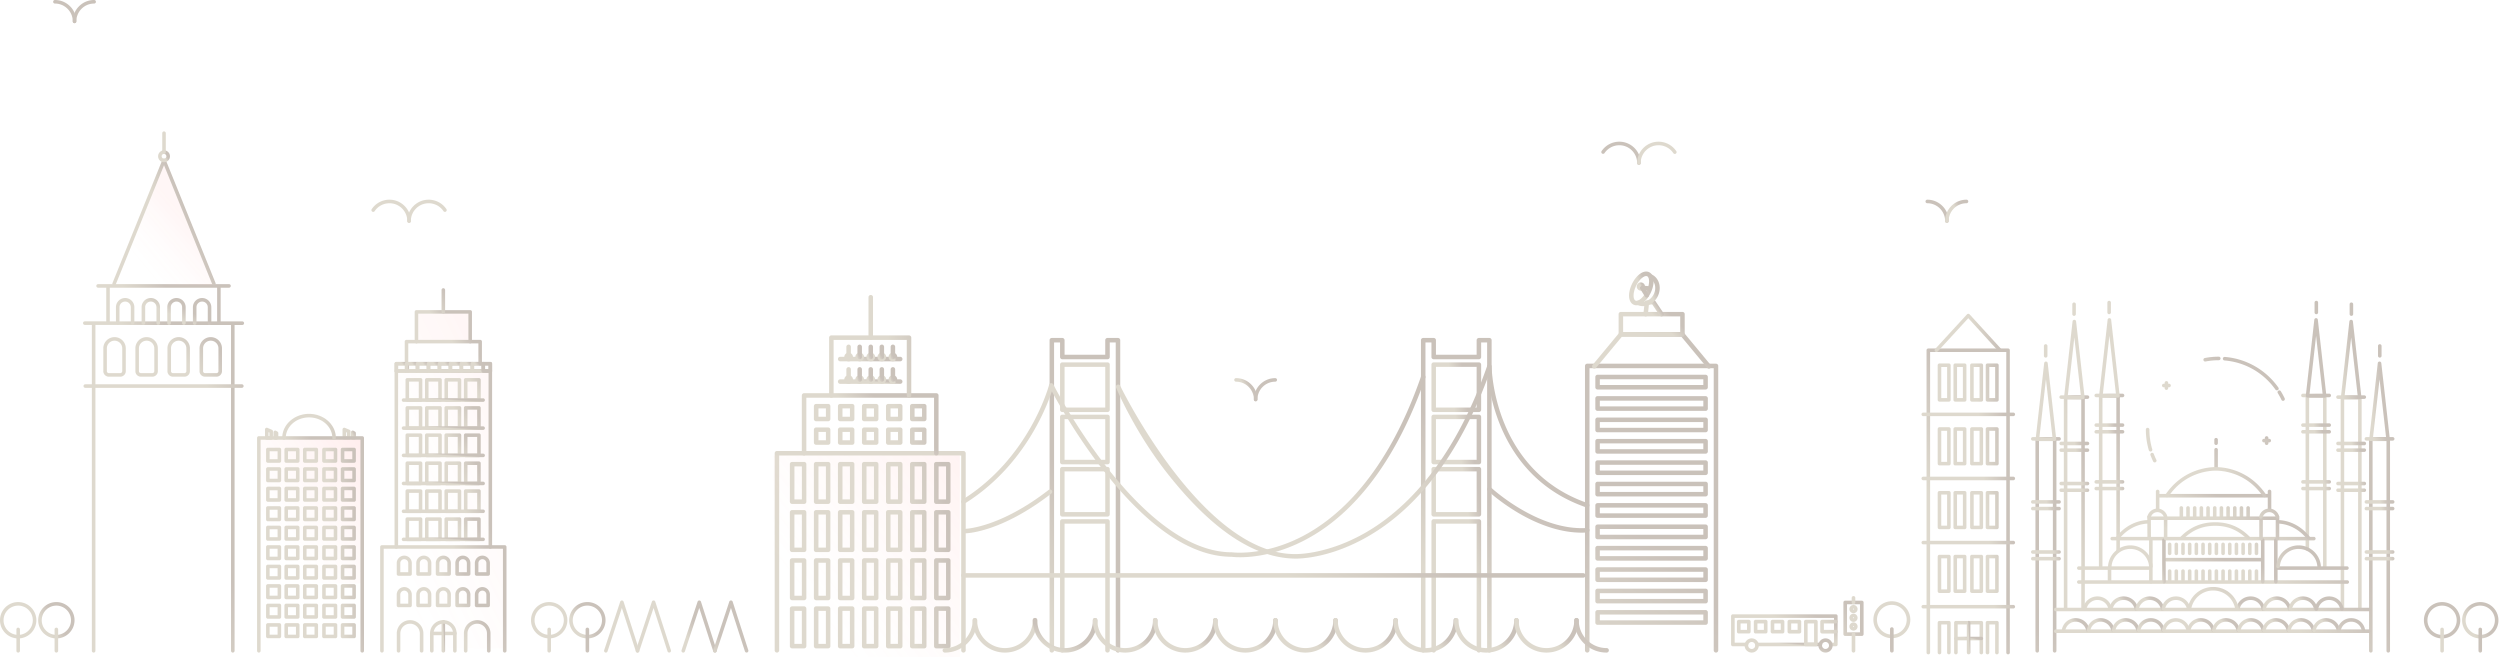 <svg height="369" viewBox="0 0 1401 369" width="1401" xmlns="http://www.w3.org/2000/svg" xmlns:xlink="http://www.w3.org/1999/xlink"><linearGradient id="a" x1="50%" x2="29.22%" y1="0%" y2="11.316%"><stop offset="0" stop-color="#4e3219"/><stop offset="1" stop-color="#91815a"/></linearGradient><linearGradient id="b"><stop offset="0" stop-color="#ff5d5d"/><stop offset="1" stop-color="#ffbbab" stop-opacity="0"/></linearGradient><linearGradient id="c" x1="111.598%" x2="31.906%" xlink:href="#b" y1="7.351%" y2="87.885%"/><linearGradient id="d" x1="115.866%" x2="31.906%" xlink:href="#b" y1="-38.736%" y2="87.885%"/><linearGradient id="e" x1="182.607%" x2="31.906%" xlink:href="#b" y1="-37.901%" y2="87.885%"/><linearGradient id="f" x1="73.791%" x2="31.906%" xlink:href="#b" y1="44.436%" y2="87.885%"/><g fill="none" fill-rule="evenodd" opacity=".3"><path d="m193.937 244.437h.482v-2.028l-.482-.206zm1.479 1.994h-2.476a.997.997 0 0 1 -.997-.997v-4.737a.997.997 0 0 1 1.387-.918l2.477 1.051a.997.997 0 0 1 .606.919v3.685a.996.996 0 0 1 -.997.997zm3.013-.001h-.747a.997.997 0 0 1 -.997-.996v-3.148a.997.997 0 0 1 1.5-.861l.746.436a.994.994 0 0 1 .495.86v2.713a.997.997 0 0 1 -.997.997" fill="url(#a)"/><path d="m145.04 244.949h57.806v82h-57.806z" fill="url(#c)" opacity=".4"/><path d="m202.988 365.707a.997.997 0 0 1 -.997-.997v-118.28h-55.938v118.28a.996.996 0 1 1 -1.994 0v-119.277c0-.55.447-.997.997-.997h57.932c.55 0 .997.446.997.997v119.277a.997.997 0 0 1 -.997.997z" fill="url(#a)"/><path d="m151.1 257.353h4.465v-4.465h-4.465zm5.462 1.994h-6.46a.997.997 0 0 1 -.997-.997v-6.458c0-.551.447-.997.997-.997h6.46c.55 0 .997.446.997.997v6.458a.997.997 0 0 1 -.997.997zm-5.462 8.93h4.465v-4.465h-4.465zm5.462 1.994h-6.46a.997.997 0 0 1 -.997-.997v-6.458c0-.551.447-.997.997-.997h6.46c.55 0 .997.446.997.997v6.458a.997.997 0 0 1 -.997.997zm-5.462 8.93h4.465v-4.465h-4.465zm5.462 1.994h-6.46a.997.997 0 0 1 -.997-.997v-6.458c0-.551.447-.997.997-.997h6.46c.55 0 .997.446.997.997v6.458a.997.997 0 0 1 -.997.997zm-5.462 8.931h4.465v-4.465h-4.465zm5.462 1.994h-6.46a.997.997 0 0 1 -.997-.997v-6.458c0-.552.447-.997.997-.997h6.46c.55 0 .997.445.997.997v6.458a.997.997 0 0 1 -.997.997zm-5.462 8.93h4.465v-4.465h-4.465zm5.462 1.994h-6.46a.997.997 0 0 1 -.997-.997v-6.458c0-.552.447-.997.997-.997h6.46c.55 0 .997.445.997.997v6.458a.997.997 0 0 1 -.997.997zm-5.462 8.93h4.465v-4.465h-4.465zm5.462 1.994h-6.46a.997.997 0 0 1 -.997-.997v-6.458c0-.551.447-.997.997-.997h6.46c.55 0 .997.446.997.997v6.458a.997.997 0 0 1 -.997.997zm-5.462 8.931h4.465v-4.466h-4.465zm5.462 1.994h-6.46a.997.997 0 0 1 -.997-.997v-6.459c0-.551.447-.997.997-.997h6.46c.55 0 .997.446.997.997v6.459a.997.997 0 0 1 -.997.997zm-5.462 8.931h4.465v-4.465h-4.465zm5.462 1.994h-6.46a.997.997 0 0 1 -.997-.997v-6.459c0-.551.447-.997.997-.997h6.46c.55 0 .997.446.997.997v6.459c0 .55-.447.997-.997.997zm-5.462 8.93h4.465v-4.465h-4.465zm5.462 1.994h-6.46a.997.997 0 0 1 -.997-.997v-6.459c0-.55.447-.997.997-.997h6.46c.55 0 .997.446.997.997v6.459c0 .55-.447.997-.997.997zm-5.462 8.93h4.465v-4.464h-4.465zm5.462 1.994h-6.46a.997.997 0 0 1 -.997-.997v-6.458c0-.552.447-.997.997-.997h6.46c.55 0 .997.445.997.997v6.458c0 .55-.447.997-.997.997zm4.831-100.313h4.465v-4.465h-4.465zm5.462 1.994h-6.459a.996.996 0 0 1 -.997-.997v-6.458c0-.551.446-.997.997-.997h6.459c.55 0 .997.446.997.997v6.458a.997.997 0 0 1 -.997.997zm-5.462 8.93h4.465v-4.465h-4.465zm5.462 1.994h-6.459a.996.996 0 0 1 -.997-.997v-6.458c0-.551.446-.997.997-.997h6.459c.55 0 .997.446.997.997v6.458a.997.997 0 0 1 -.997.997zm-5.462 8.93h4.465v-4.465h-4.465zm5.462 1.994h-6.459a.996.996 0 0 1 -.997-.997v-6.458c0-.551.446-.997.997-.997h6.459c.55 0 .997.446.997.997v6.458a.997.997 0 0 1 -.997.997zm-5.462 8.931h4.465v-4.465h-4.465zm5.462 1.994h-6.459a.996.996 0 0 1 -.997-.997v-6.458c0-.552.446-.997.997-.997h6.459c.55 0 .997.445.997.997v6.458a.997.997 0 0 1 -.997.997zm-5.462 8.93h4.465v-4.465h-4.465zm5.462 1.994h-6.459a.996.996 0 0 1 -.997-.997v-6.458c0-.552.446-.997.997-.997h6.459c.55 0 .997.445.997.997v6.458a.997.997 0 0 1 -.997.997zm-5.462 8.93h4.465v-4.465h-4.465zm5.462 1.994h-6.459a.996.996 0 0 1 -.997-.997v-6.458c0-.551.446-.997.997-.997h6.459c.55 0 .997.446.997.997v6.458a.997.997 0 0 1 -.997.997zm-5.462 8.931h4.465v-4.466h-4.465zm5.462 1.994h-6.459a.996.996 0 0 1 -.997-.997v-6.459c0-.551.446-.997.997-.997h6.459c.55 0 .997.446.997.997v6.459a.997.997 0 0 1 -.997.997zm-5.462 8.931h4.465v-4.465h-4.465zm5.462 1.994h-6.459a.997.997 0 0 1 -.997-.997v-6.459c0-.551.446-.997.997-.997h6.459c.55 0 .997.446.997.997v6.459c0 .55-.447.997-.997.997zm-5.462 8.93h4.465v-4.465h-4.465zm5.462 1.994h-6.459a.997.997 0 0 1 -.997-.997v-6.459c0-.55.446-.997.997-.997h6.459c.55 0 .997.446.997.997v6.459c0 .55-.447.997-.997.997zm-5.462 8.93h4.465v-4.464h-4.465zm5.462 1.994h-6.459a.997.997 0 0 1 -.997-.997v-6.458c0-.552.446-.997.997-.997h6.459c.55 0 .997.445.997.997v6.458c0 .55-.447.997-.997.997zm4.935-100.313h4.465v-4.465h-4.465zm5.462 1.994h-6.46a.997.997 0 0 1 -.997-.997v-6.458c0-.551.447-.997.997-.997h6.46c.55 0 .997.446.997.997v6.458a.997.997 0 0 1 -.997.997zm-5.462 8.93h4.465v-4.465h-4.465zm5.462 1.994h-6.46a.997.997 0 0 1 -.997-.997v-6.458c0-.551.447-.997.997-.997h6.46c.55 0 .997.446.997.997v6.458a.997.997 0 0 1 -.997.997zm-5.462 8.93h4.465v-4.465h-4.465zm5.462 1.994h-6.46a.997.997 0 0 1 -.997-.997v-6.458c0-.551.447-.997.997-.997h6.46c.55 0 .997.446.997.997v6.458a.997.997 0 0 1 -.997.997zm-5.462 8.931h4.465v-4.465h-4.465zm5.462 1.994h-6.46a.997.997 0 0 1 -.997-.997v-6.458c0-.552.447-.997.997-.997h6.46c.55 0 .997.445.997.997v6.458a.997.997 0 0 1 -.997.997zm-5.462 8.93h4.465v-4.465h-4.465zm5.462 1.994h-6.46a.997.997 0 0 1 -.997-.997v-6.458c0-.552.447-.997.997-.997h6.46c.55 0 .997.445.997.997v6.458a.997.997 0 0 1 -.997.997zm-5.462 8.93h4.465v-4.465h-4.465zm5.462 1.994h-6.46a.997.997 0 0 1 -.997-.997v-6.458c0-.551.447-.997.997-.997h6.46c.55 0 .997.446.997.997v6.458a.997.997 0 0 1 -.997.997zm-5.462 8.931h4.465v-4.466h-4.465zm5.462 1.994h-6.46a.997.997 0 0 1 -.997-.997v-6.459c0-.551.447-.997.997-.997h6.46c.55 0 .997.446.997.997v6.459a.997.997 0 0 1 -.997.997zm-5.462 8.931h4.465v-4.465h-4.465zm5.462 1.994h-6.46a.997.997 0 0 1 -.997-.997v-6.459c0-.551.447-.997.997-.997h6.46c.55 0 .997.446.997.997v6.459c0 .55-.447.997-.997.997zm-5.462 8.93h4.465v-4.465h-4.465zm5.462 1.994h-6.46a.997.997 0 0 1 -.997-.997v-6.459c0-.55.447-.997.997-.997h6.46c.55 0 .997.446.997.997v6.459c0 .55-.447.997-.997.997zm-5.462 8.93h4.465v-4.464h-4.465zm5.462 1.994h-6.46a.997.997 0 0 1 -.997-.997v-6.458c0-.552.447-.997.997-.997h6.46c.55 0 .997.445.997.997v6.458c0 .55-.447.997-.997.997zm5.294-100.313h4.465v-4.465h-4.465zm5.461 1.994h-6.458a.997.997 0 0 1 -.997-.997v-6.458c0-.551.446-.997.997-.997h6.458c.552 0 .997.446.997.997v6.458a.996.996 0 0 1 -.997.997zm-5.461 8.93h4.465v-4.465h-4.465zm5.461 1.994h-6.458a.997.997 0 0 1 -.997-.997v-6.458c0-.551.446-.997.997-.997h6.458c.552 0 .997.446.997.997v6.458a.996.996 0 0 1 -.997.997zm-5.461 8.93h4.465v-4.465h-4.465zm5.461 1.994h-6.458a.997.997 0 0 1 -.997-.997v-6.458c0-.551.446-.997.997-.997h6.458c.552 0 .997.446.997.997v6.458a.996.996 0 0 1 -.997.997zm-5.461 8.931h4.465v-4.465h-4.465zm5.461 1.994h-6.458a.997.997 0 0 1 -.997-.997v-6.458c0-.552.446-.997.997-.997h6.458c.552 0 .997.445.997.997v6.458a.996.996 0 0 1 -.997.997zm-5.461 8.93h4.465v-4.465h-4.465zm5.461 1.994h-6.458a.997.997 0 0 1 -.997-.997v-6.458c0-.552.446-.997.997-.997h6.458c.552 0 .997.445.997.997v6.458a.996.996 0 0 1 -.997.997zm-5.461 8.93h4.465v-4.465h-4.465zm5.461 1.994h-6.458a.997.997 0 0 1 -.997-.997v-6.458c0-.551.446-.997.997-.997h6.458c.552 0 .997.446.997.997v6.458a.996.996 0 0 1 -.997.997zm-5.461 8.931h4.465v-4.466h-4.465zm5.461 1.994h-6.458a.997.997 0 0 1 -.997-.997v-6.459c0-.551.446-.997.997-.997h6.458c.552 0 .997.446.997.997v6.459a.996.996 0 0 1 -.997.997zm-5.461 8.931h4.465v-4.465h-4.465zm5.461 1.994h-6.458a.997.997 0 0 1 -.997-.997v-6.459c0-.551.446-.997.997-.997h6.458c.552 0 .997.446.997.997v6.459c0 .55-.445.997-.997.997zm-5.461 8.93h4.465v-4.465h-4.465zm5.461 1.994h-6.458a.997.997 0 0 1 -.997-.997v-6.459c0-.55.446-.997.997-.997h6.458c.552 0 .997.446.997.997v6.459c0 .55-.445.997-.997.997zm-5.461 8.93h4.465v-4.464h-4.465zm5.461 1.994h-6.458a.997.997 0 0 1 -.997-.997v-6.458c0-.552.446-.997.997-.997h6.458c.552 0 .997.445.997.997v6.458c0 .55-.445.997-.997.997zm4.96-100.313h4.465v-4.465h-4.465zm5.461 1.994h-6.458a.996.996 0 0 1 -.997-.997v-6.458c0-.551.445-.997.997-.997h6.458c.55 0 .998.446.998.997v6.458a.997.997 0 0 1 -.998.997zm-5.461 8.93h4.465v-4.465h-4.465zm5.461 1.994h-6.458a.996.996 0 0 1 -.997-.997v-6.458c0-.551.445-.997.997-.997h6.458c.55 0 .998.446.998.997v6.458a.997.997 0 0 1 -.998.997zm-5.461 8.93h4.465v-4.465h-4.465zm5.461 1.994h-6.458a.996.996 0 0 1 -.997-.997v-6.458c0-.551.445-.997.997-.997h6.458c.55 0 .998.446.998.997v6.458a.997.997 0 0 1 -.998.997zm-5.461 8.931h4.465v-4.465h-4.465zm5.461 1.994h-6.458a.996.996 0 0 1 -.997-.997v-6.458c0-.552.445-.997.997-.997h6.458c.55 0 .998.445.998.997v6.458a.997.997 0 0 1 -.998.997zm-5.461 8.93h4.465v-4.465h-4.465zm5.461 1.994h-6.458a.996.996 0 0 1 -.997-.997v-6.458c0-.552.445-.997.997-.997h6.458c.55 0 .998.445.998.997v6.458a.997.997 0 0 1 -.998.997zm-5.461 8.93h4.465v-4.465h-4.465zm5.461 1.994h-6.458a.996.996 0 0 1 -.997-.997v-6.458c0-.551.445-.997.997-.997h6.458c.55 0 .998.446.998.997v6.458a.997.997 0 0 1 -.998.997zm-5.461 8.931h4.465v-4.466h-4.465zm5.461 1.994h-6.458a.996.996 0 0 1 -.997-.997v-6.459c0-.551.445-.997.997-.997h6.458c.55 0 .998.446.998.997v6.459a.997.997 0 0 1 -.998.997zm-5.461 8.931h4.465v-4.465h-4.465zm5.461 1.994h-6.458a.997.997 0 0 1 -.997-.997v-6.459c0-.551.445-.997.997-.997h6.458c.55 0 .998.446.998.997v6.459c0 .55-.447.997-.998.997zm-5.461 8.93h4.465v-4.465h-4.465zm5.461 1.994h-6.458a.997.997 0 0 1 -.997-.997v-6.459c0-.55.445-.997.997-.997h6.458c.55 0 .998.446.998.997v6.459c0 .55-.447.997-.998.997zm-5.461 8.93h4.465v-4.464h-4.465zm5.461 1.994h-6.458a.997.997 0 0 1 -.997-.997v-6.458c0-.552.445-.997.997-.997h6.458c.55 0 .998.445.998.997v6.458c0 .55-.447.997-.998.997zm-11.198-111.236a.997.997 0 0 1 -.997-.996c0-6.348-5.851-11.514-13.043-11.514-7.191 0-13.042 5.166-13.042 11.514a.997.997 0 1 1 -1.994 0c0-7.449 6.745-13.508 15.036-13.508s15.037 6.059 15.037 13.508a.997.997 0 0 1 -.997.997m-36.74-1.994h.481v-2.028l-.481-.206zm1.479 1.994h-2.476a.997.997 0 0 1 -.998-.997v-4.737a.997.997 0 0 1 1.387-.918l2.477 1.051a.997.997 0 0 1 .607.919v3.685a.996.996 0 0 1 -.997.997zm3.012-.001h-.747a.997.997 0 0 1 -.997-.996v-3.148a.997.997 0 0 1 1.5-.861l.747.436a.994.994 0 0 1 .494.86v2.713a.997.997 0 0 1 -.997.997" fill="url(#a)"/><path d="m234.376 175.564h28.687v15.556h-28.687zm-19.137 131.547h66.772v56.249h-66.772z" fill="url(#d)" opacity=".4"/><path d="m263.492 192.44a.997.997 0 0 1 -.997-.997v-15.665h-28.109v15.665a.997.997 0 1 1 -1.994 0v-16.663c0-.552.447-.997.997-.997h30.103c.55 0 .997.445.997.997v16.662a.997.997 0 0 1 -.997.997" fill="url(#a)"/><path d="m269.078 204.822a.997.997 0 0 1 -.997-.997v-11.385h-39.28v11.385a.997.997 0 1 1 -1.995 0v-12.383c0-.55.447-.997.997-.997h41.275c.55 0 .998.446.998.997v12.383a.997.997 0 0 1 -.998.997m-20.638-29.044a.997.997 0 0 1 -.997-.997v-12.272a.997.997 0 0 1 1.995 0v12.272a.997.997 0 0 1 -.997.997" fill="url(#a)"/><path d="m222.815 208.154h51.5v97.769h-51.5z" fill="url(#e)" opacity=".4"/><g fill="url(#a)"><path d="m274.78 307.51a.997.997 0 0 1 -.996-.997v-101.69h-50.687v101.69a.997.997 0 1 1 -1.994 0v-102.688c0-.551.447-.997.997-.997h52.68c.551 0 .998.446.998.997v102.688a.997.997 0 0 1 -.997.997"/><path d="m282.844 365.707a.997.997 0 0 1 -.997-.997v-57.2h-66.813v57.2a.997.997 0 1 1 -1.994 0v-58.197c0-.551.446-.997.997-.997h68.807c.55 0 .998.446.998.997v58.197a.997.997 0 0 1 -.998.997m-8.064-156.799h-52.68a.997.997 0 1 1 0-1.994h52.68a.997.997 0 1 1 0 1.994"/><path d="m223.097 206.913h4.152v-2.092h-4.152zm5.15 1.994h-6.147a.997.997 0 0 1 -.997-.997v-4.085c0-.55.446-.997.997-.997h6.146c.552 0 .997.446.997.997v4.085a.996.996 0 0 1 -.997.997z"/><path d="m228.8 206.913h4.153v-2.092h-4.153zm5.15 1.994h-6.146a.996.996 0 0 1 -.998-.997v-4.085c0-.55.446-.997.998-.997h6.146c.55 0 .997.446.997.997v4.085a.997.997 0 0 1 -.997.997z"/><path d="m234.947 206.913h4.153v-2.092h-4.153zm5.15 1.994h-6.147a.996.996 0 0 1 -.997-.997v-4.085c0-.55.446-.997.997-.997h6.147c.55 0 .997.446.997.997v4.085a.997.997 0 0 1 -.998.997z"/><path d="m241.094 206.913h4.152v-2.092h-4.152zm5.149 1.994h-6.147a.997.997 0 0 1 -.997-.997v-4.085c0-.55.447-.997.998-.997h6.146c.551 0 .997.446.997.997v4.085a.996.996 0 0 1 -.997.997z"/><path d="m247.24 206.913h4.152v-2.092h-4.152zm5.15 1.994h-6.147a.997.997 0 0 1 -.997-.997v-4.085c0-.55.447-.997.997-.997h6.146c.552 0 .998.446.998.997v4.085a.996.996 0 0 1 -.998.997z"/><path d="m253.387 206.913h4.152v-2.092h-4.152zm5.149 1.994h-6.147a.997.997 0 0 1 -.997-.997v-4.085c0-.55.447-.997.997-.997h6.147c.551 0 .997.446.997.997v4.085a.996.996 0 0 1 -.997.997z"/><path d="m259.533 206.913h4.152v-2.092h-4.152zm5.15 1.994h-6.147a.997.997 0 0 1 -.997-.997v-4.085c0-.55.446-.997.997-.997h6.146c.552 0 .997.446.997.997v4.085a.996.996 0 0 1 -.997.997z"/><path d="m265.68 206.913h4.153v-2.092h-4.154v2.092zm5.15 1.994h-6.148a.997.997 0 0 1 -.997-.997v-4.085c0-.55.447-.997.997-.997h6.148c.55 0 .997.446.997.997v4.085a.997.997 0 0 1 -.997.997z"/><path d="m271.827 206.913h1.956v-2.092h-1.956zm2.953 1.994h-3.95a.997.997 0 0 1 -.997-.997v-4.085c0-.55.446-.997.997-.997h3.95c.552 0 .998.446.998.997v4.085a.996.996 0 0 1 -.998.997zm-34.625 14.303h5.43v-9.36h-5.43zm6.428 1.993h-7.425a.997.997 0 0 1 -.997-.997v-11.353c0-.551.447-.997.997-.997h7.425c.55 0 .997.446.997.997v11.353a.997.997 0 0 1 -.997.997zm4.48-1.993h5.43v-9.36h-5.43zm6.428 1.993h-7.425a.997.997 0 0 1 -.997-.997v-11.353c0-.551.447-.997.997-.997h7.425c.55 0 .997.446.997.997v11.353a.997.997 0 0 1 -.997.997zm4.48-1.993h5.43v-9.36h-5.43zm6.428 1.993h-7.425a.997.997 0 0 1 -.997-.997v-11.353c0-.551.446-.997.997-.997h7.425c.55 0 .997.446.997.997v11.353a.997.997 0 0 1 -.997.997z"/><path d="m270.735 225.203h-44.59a.997.997 0 1 1 0-1.994h44.59a.997.997 0 1 1 0 1.994"/><path d="m229.247 223.21h5.431v-9.36h-5.43v9.36zm6.428 1.993h-7.425a.997.997 0 0 1 -.997-.997v-11.353c0-.551.447-.997.997-.997h7.425c.55 0 .997.446.997.997v11.353a.997.997 0 0 1 -.997.997zm4.48 13.727h5.43v-9.359h-5.43zm6.428 1.994h-7.425a.997.997 0 0 1 -.997-.997v-11.353c0-.551.447-.997.997-.997h7.425c.55 0 .997.446.997.997v11.353a.997.997 0 0 1 -.997.997zm4.48-1.994h5.43v-9.359h-5.43zm6.428 1.994h-7.425a.997.997 0 0 1 -.997-.997v-11.353c0-.551.447-.997.997-.997h7.425c.55 0 .997.446.997.997v11.353a.997.997 0 0 1 -.997.997zm4.48-1.994h5.43v-9.359h-5.43zm6.428 1.994h-7.425a.997.997 0 0 1 -.997-.997v-11.353c0-.551.446-.997.997-.997h7.425c.55 0 .997.446.997.997v11.353a.997.997 0 0 1 -.997.997z"/><path d="m270.735 240.924h-44.59a.997.997 0 1 1 0-1.994h44.59a.997.997 0 1 1 0 1.994"/><path d="m229.247 238.93h5.431v-9.359h-5.43v9.359zm6.428 1.994h-7.425a.997.997 0 0 1 -.997-.997v-11.353c0-.551.447-.997.997-.997h7.425c.55 0 .997.446.997.997v11.353a.997.997 0 0 1 -.997.997zm4.48 13.292h5.43v-9.359h-5.43v9.36zm6.428 1.994h-7.425a.997.997 0 0 1 -.997-.997v-11.353c0-.551.447-.997.997-.997h7.425c.55 0 .997.446.997.997v11.353a.997.997 0 0 1 -.997.997zm4.48-1.994h5.43v-9.359h-5.43v9.36zm6.428 1.994h-7.425a.997.997 0 0 1 -.997-.997v-11.353c0-.551.447-.997.997-.997h7.425c.55 0 .997.446.997.997v11.353a.997.997 0 0 1 -.997.997zm4.48-1.994h5.43v-9.359h-5.43v9.36zm6.428 1.994h-7.425a.997.997 0 0 1 -.997-.997v-11.353c0-.551.446-.997.997-.997h7.425c.55 0 .997.446.997.997v11.353a.997.997 0 0 1 -.997.997z"/><path d="m270.735 256.21h-44.59a.997.997 0 1 1 0-1.994h44.59a.997.997 0 1 1 0 1.994"/><path d="m229.247 254.216h5.431v-9.359h-5.43v9.36zm6.428 1.994h-7.425a.997.997 0 0 1 -.997-.997v-11.353c0-.551.447-.997.997-.997h7.425c.55 0 .997.446.997.997v11.353a.997.997 0 0 1 -.997.997zm4.48 13.726h5.43v-9.36h-5.43zm6.428 1.994h-7.425a.997.997 0 0 1 -.997-.997v-11.353c0-.551.447-.997.997-.997h7.425c.55 0 .997.446.997.997v11.352a.997.997 0 0 1 -.997.997zm4.48-1.994h5.43v-9.36h-5.43zm6.428 1.994h-7.425a.997.997 0 0 1 -.997-.997v-11.353c0-.551.447-.997.997-.997h7.425c.55 0 .997.446.997.997v11.352a.997.997 0 0 1 -.997.997zm4.48-1.994h5.43v-9.36h-5.43zm6.428 1.994h-7.425a.997.997 0 0 1 -.997-.997v-11.353c0-.551.446-.997.997-.997h7.425c.55 0 .997.446.997.997v11.352a.997.997 0 0 1 -.997.997zm-28.244 13.613h5.43v-9.359h-5.43zm6.428 1.994h-7.425a.997.997 0 0 1 -.997-.997v-11.353c0-.551.447-.997.997-.997h7.425c.55 0 .997.446.997.997v11.353c0 .55-.447.997-.997.997zm4.48-1.994h5.43v-9.359h-5.43zm6.428 1.994h-7.425a.997.997 0 0 1 -.997-.997v-11.353c0-.551.447-.997.997-.997h7.425c.55 0 .997.446.997.997v11.353c0 .55-.447.997-.997.997zm4.48-1.994h5.43v-9.359h-5.43zm6.428 1.994h-7.425a.997.997 0 0 1 -.997-.997v-11.353c0-.551.446-.997.997-.997h7.425c.55 0 .997.446.997.997v11.353c0 .55-.447.997-.997.997z"/><path d="m270.735 271.93h-44.59a.997.997 0 1 1 0-1.994h44.59a.997.997 0 1 1 0 1.994"/><path d="m229.247 269.936h5.431v-9.36h-5.43v9.36zm6.428 1.994h-7.425a.997.997 0 0 1 -.997-.997v-11.353c0-.551.447-.997.997-.997h7.425c.55 0 .997.446.997.997v11.352a.997.997 0 0 1 -.997.997zm35.06 15.607h-44.59a.997.997 0 1 1 0-1.994h44.59a.997.997 0 1 1 0 1.994"/><path d="m229.247 285.543h5.431v-9.359h-5.43v9.359zm6.428 1.994h-7.425a.997.997 0 0 1 -.997-.997v-11.353c0-.551.447-.997.997-.997h7.425c.55 0 .997.446.997.997v11.353c0 .55-.446.997-.997.997zm4.48 13.726h5.43v-9.36h-5.43zm6.428 1.994h-7.425a.997.997 0 0 1 -.997-.997v-11.352c0-.552.447-.997.997-.997h7.425c.55 0 .997.445.997.997v11.352a.997.997 0 0 1 -.997.997zm4.48-1.994h5.43v-9.36h-5.43zm6.428 1.994h-7.425a.997.997 0 0 1 -.997-.997v-11.352c0-.552.447-.997.997-.997h7.425c.55 0 .997.445.997.997v11.352a.997.997 0 0 1 -.997.997zm4.48-1.994h5.43v-9.36h-5.43zm6.428 1.994h-7.425a.997.997 0 0 1 -.997-.997v-11.352c0-.552.446-.997.997-.997h7.425c.55 0 .997.445.997.997v11.352a.997.997 0 0 1 -.997.997z"/><path d="m270.735 303.257h-44.59a.997.997 0 1 1 0-1.994h44.59a.997.997 0 1 1 0 1.994"/><path d="m229.247 301.263h5.431v-9.36h-5.43v9.36zm6.428 1.994h-7.425a.997.997 0 0 1 -.997-.997v-11.352c0-.552.447-.997.997-.997h7.425c.55 0 .997.445.997.997v11.352a.997.997 0 0 1 -.997.997zm.595 62.45a.997.997 0 0 1 -.998-.997v-9.725c0-3.01-2.45-5.46-5.462-5.46a5.468 5.468 0 0 0 -5.463 5.46v9.725a.996.996 0 1 1 -1.994 0v-9.725c0-4.11 3.345-7.454 7.457-7.454s7.456 3.344 7.456 7.454v9.725a.997.997 0 0 1 -.997.997m-11.949-27.417h4.465v-5.074a2.235 2.235 0 0 0 -2.232-2.233 2.235 2.235 0 0 0 -2.233 2.233v5.073zm5.462 1.993h-6.46a.997.997 0 0 1 -.996-.997v-6.07a4.231 4.231 0 0 1 4.227-4.227 4.23 4.23 0 0 1 4.227 4.227v6.07a.997.997 0 0 1 -.998.997zm5.482-1.993h4.466v-5.074a2.236 2.236 0 0 0 -2.233-2.233 2.235 2.235 0 0 0 -2.233 2.233v5.073zm5.463 1.993h-6.46a.997.997 0 0 1 -.997-.997v-6.07a4.23 4.23 0 0 1 4.227-4.227 4.231 4.231 0 0 1 4.227 4.227v6.07a.997.997 0 0 1 -.997.997zm5.481-1.993h4.465v-5.074a2.235 2.235 0 0 0 -2.232-2.233 2.235 2.235 0 0 0 -2.233 2.233v5.073zm5.463 1.993h-6.46a.997.997 0 0 1 -.997-.997v-6.07a4.23 4.23 0 0 1 4.227-4.227 4.231 4.231 0 0 1 4.227 4.227v6.07a.997.997 0 0 1 -.997.997zm5.481-1.993h4.465v-5.074a2.235 2.235 0 0 0 -2.232-2.233 2.235 2.235 0 0 0 -2.233 2.233v5.073zm5.462 1.993h-6.46a.997.997 0 0 1 -.996-.997v-6.07a4.231 4.231 0 0 1 4.227-4.227 4.23 4.23 0 0 1 4.227 4.227v6.07a.997.997 0 0 1 -.998.997zm5.482-1.993h4.466v-5.074a2.236 2.236 0 0 0 -2.233-2.233 2.235 2.235 0 0 0 -2.233 2.233v5.073zm5.463 1.993h-6.46a.997.997 0 0 1 -.997-.997v-6.07a4.23 4.23 0 0 1 4.227-4.227 4.231 4.231 0 0 1 4.227 4.227v6.07a.997.997 0 0 1 -.997.997zm-49.239-19.611h4.465v-5.072a2.234 2.234 0 0 0 -2.232-2.232 2.234 2.234 0 0 0 -2.233 2.232v5.073zm5.462 1.994h-6.46a.997.997 0 0 1 -.996-.997v-6.07a4.231 4.231 0 0 1 4.227-4.226 4.23 4.23 0 0 1 4.227 4.226v6.07a.997.997 0 0 1 -.998.997zm5.482-1.994h4.466v-5.072a2.235 2.235 0 0 0 -2.233-2.232 2.234 2.234 0 0 0 -2.233 2.232v5.073zm5.463 1.994h-6.46a.997.997 0 0 1 -.997-.997v-6.07a4.23 4.23 0 0 1 4.227-4.226 4.231 4.231 0 0 1 4.227 4.226v6.07a.997.997 0 0 1 -.997.997zm5.481-1.994h4.465v-5.072a2.234 2.234 0 0 0 -2.232-2.232 2.234 2.234 0 0 0 -2.233 2.232v5.073zm5.463 1.994h-6.46a.997.997 0 0 1 -.997-.997v-6.07a4.23 4.23 0 0 1 4.227-4.226 4.231 4.231 0 0 1 4.227 4.226v6.07a.997.997 0 0 1 -.997.997zm5.481-1.994h4.465v-5.072a2.234 2.234 0 0 0 -2.232-2.232 2.234 2.234 0 0 0 -2.233 2.232v5.073zm5.462 1.994h-6.46a.997.997 0 0 1 -.996-.997v-6.07a4.231 4.231 0 0 1 4.227-4.226 4.23 4.23 0 0 1 4.227 4.226v6.07a.997.997 0 0 1 -.998.997zm5.482-1.994h4.466v-5.072a2.235 2.235 0 0 0 -2.233-2.232 2.234 2.234 0 0 0 -2.233 2.232v5.073zm5.463 1.994h-6.46a.997.997 0 0 1 -.997-.997v-6.07a4.23 4.23 0 0 1 4.227-4.226 4.231 4.231 0 0 1 4.227 4.226v6.07a.997.997 0 0 1 -.997.997zm.328 43.041a.997.997 0 0 1 -.997-.997v-9.725a5.468 5.468 0 0 0 -5.463-5.46 5.467 5.467 0 0 0 -5.462 5.46v9.725a.996.996 0 1 1 -1.994 0v-9.725c0-4.11 3.345-7.454 7.456-7.454 4.113 0 7.457 3.344 7.457 7.454v9.725a.997.997 0 0 1 -.997.997m-18.987-9.725h-12.029a.996.996 0 1 1 0-1.994h12.03a.997.997 0 1 1 0 1.994"/><path d="m248.444 365.707a.997.997 0 0 1 -.997-.997v-16.182a.997.997 0 1 1 1.995 0v16.182a.997.997 0 0 1 -.998.997"/><path d="m254.9 365.707a.997.997 0 0 1 -.997-.997v-9.725a5.468 5.468 0 0 0 -5.462-5.46 5.467 5.467 0 0 0 -5.463 5.46v9.725a.996.996 0 1 1 -1.994 0v-9.725c0-4.11 3.345-7.454 7.457-7.454s7.456 3.344 7.456 7.454v9.725a.997.997 0 0 1 -.997.997m896.528 0a.997.997 0 0 1 -.997-.997v-117.552h-7.773v117.552a.997.997 0 1 1 -1.994 0v-118.549c0-.551.445-.997.997-.997h9.767c.551 0 .997.446.997.997v118.549a.996.996 0 0 1 -.997.997"/><path d="m1153.908 286.008h-14.728a.997.997 0 0 1 0-1.994h14.728a.997.997 0 1 1 0 1.994m0-3.743h-14.728a.997.997 0 0 1 0-1.994h14.728a.997.997 0 1 1 0 1.994m0-35.329h-14.728a.997.997 0 0 1 0-1.994h14.728a.997.997 0 1 1 0 1.994m0 67.141h-14.728a.997.997 0 0 1 0-1.994h14.728a.997.997 0 1 1 0 1.994m0-3.743h-14.728a.997.997 0 0 1 0-1.994h14.728a.997.997 0 1 1 0 1.994"/><path d="m1142.882 245.147h7.325l-3.662-32.605zm8.44 1.994h-9.556a.994.994 0 0 1 -.99-1.107l4.778-42.534a.997.997 0 0 1 1.982 0l4.777 42.534a.997.997 0 0 1 -.99 1.107zm-4.919-46.727a.997.997 0 0 1 -.997-.997v-5.528a.997.997 0 1 1 1.994 0v5.528a.996.996 0 0 1 -.997.997m20.933 141.902a.997.997 0 0 1 -.998-.997v-117.551h-7.772v117.551a.997.997 0 1 1 -1.995 0v-118.548c0-.552.446-.997.998-.997h9.767c.551 0 .997.445.997.997v118.548a.996.996 0 0 1 -.997.997"/><path d="m1169.816 253.262h-14.728a.997.997 0 0 1 0-1.994h14.728a.996.996 0 1 1 0 1.994m0-3.742h-14.728a.997.997 0 0 1 0-1.995h14.728a.996.996 0 1 1 0 1.994m0-25.974h-14.728a.997.997 0 0 1 0-1.994h14.728a.996.996 0 1 1 0 1.994m0 52.172h-14.728a.997.997 0 0 1 0-1.994h14.728a.996.996 0 1 1 0 1.994m0-3.743h-14.728a.997.997 0 0 1 0-1.994h14.728a.996.996 0 1 1 0 1.994"/><path d="m1158.79 221.757h7.326l-3.663-32.605zm8.44 1.994h-9.555a.996.996 0 0 1 -.991-1.108l4.779-42.534a.996.996 0 0 1 1.981 0l4.778 42.534a1 1 0 0 1 -.991 1.108zm-4.918-46.728a.996.996 0 0 1 -.997-.997v-5.527a.996.996 0 1 1 1.994 0v5.527a.997.997 0 0 1 -.997.997m14.908 141.903a.997.997 0 0 1 -.998-.997v-96.095c0-.55.447-.997.998-.997h9.768c.55 0 .997.446.997.997v86.739a.997.997 0 1 1 -1.995 0v-85.743h-7.773v95.098a.996.996 0 0 1 -.997.997"/><path d="m1189.467 242.97h-14.727a.997.997 0 1 1 0-1.995h14.727a.996.996 0 1 1 0 1.994m0-3.742h-14.727a.997.997 0 1 1 0-1.994h14.727a.996.996 0 1 1 0 1.994m0-16.617h-14.727a.997.997 0 1 1 0-1.994h14.727a.996.996 0 1 1 0 1.994m0 52.171h-14.727a.997.997 0 1 1 0-1.994h14.727a.996.996 0 1 1 0 1.994m0-3.743h-14.727a.997.997 0 1 1 0-1.994h14.727a.996.996 0 1 1 0 1.994"/><path d="m1178.44 220.821h7.327l-3.663-32.605-3.663 32.605zm8.442 1.994h-9.556a.996.996 0 0 1 -.991-1.108l4.779-42.534a.997.997 0 0 1 1.981 0l4.778 42.534a1 1 0 0 1 -.991 1.108zm-4.919-46.728a.996.996 0 0 1 -.997-.997v-5.527a.996.996 0 1 1 1.994 0v5.527a.997.997 0 0 1 -.997.997m156.413 189.62a.996.996 0 0 1 -.998-.997v-117.552h-7.773v117.552a.996.996 0 1 1 -1.995 0v-118.549c0-.551.447-.997.997-.997h9.769c.55 0 .997.446.997.997v118.549a.997.997 0 0 1 -.997.997"/><path d="m1340.855 286.008h-14.728a.997.997 0 0 1 0-1.994h14.728a.996.996 0 1 1 0 1.994m0-3.743h-14.728a.997.997 0 0 1 0-1.994h14.728a.996.996 0 1 1 0 1.994m0-35.329h-14.728a.997.997 0 0 1 0-1.994h14.728a.996.996 0 1 1 0 1.994m0 67.141h-14.728a.997.997 0 0 1 0-1.994h14.728a.996.996 0 1 1 0 1.994m0-3.743h-14.728a.997.997 0 0 1 0-1.994h14.728a.996.996 0 1 1 0 1.994"/><path d="m1329.828 245.148h7.327l-3.665-32.606zm8.442 1.994h-9.557a.996.996 0 0 1 -.991-1.107l4.778-42.535a.996.996 0 0 1 1.981 0l4.78 42.535a1 1 0 0 1 -.991 1.107zm-4.638-46.728a.996.996 0 0 1 -.997-.997v-5.528a.996.996 0 1 1 1.994 0v5.528a.997.997 0 0 1 -.997.997m-11.165 141.902a.997.997 0 0 1 -.997-.997v-117.551h-7.773v117.551a.997.997 0 1 1 -1.994 0v-118.548c0-.552.445-.997.997-.997h9.767c.551 0 .997.445.997.997v118.548a.996.996 0 0 1 -.997.997"/><path d="m1324.947 253.262h-14.728a.997.997 0 0 1 0-1.994h14.728a.997.997 0 1 1 0 1.994m0-3.742h-14.728a.997.997 0 0 1 0-1.995h14.728a.997.997 0 1 1 0 1.994m0-25.974h-14.728a.997.997 0 0 1 0-1.994h14.728a.997.997 0 1 1 0 1.994m0 52.172h-14.728a.997.997 0 0 1 0-1.994h14.728a.997.997 0 1 1 0 1.994m0-3.743h-14.728a.997.997 0 0 1 0-1.994h14.728a.997.997 0 1 1 0 1.994"/><path d="m1313.92 221.757h7.326l-3.663-32.606zm8.442 1.994h-9.558a.994.994 0 0 1 -.99-1.108l4.778-42.534a.996.996 0 0 1 1.982 0l4.778 42.534a.997.997 0 0 1 -.99 1.108zm-4.638-46.728a.997.997 0 0 1 -.998-.997v-5.527a.997.997 0 1 1 1.995 0v5.527a.996.996 0 0 1 -.997.997m-14.908 141.903a.996.996 0 0 1 -.997-.997v-95.099h-7.774v84.807a.997.997 0 1 1 -1.994 0v-85.804c0-.55.446-.997.997-.997h9.768c.55 0 .997.446.997.997v96.095a.997.997 0 0 1 -.997.997"/><path d="m1305.295 242.97h-14.727a.997.997 0 1 1 0-1.995h14.727a.996.996 0 1 1 0 1.994m0-3.742h-14.727a.997.997 0 1 1 0-1.994h14.727a.996.996 0 1 1 0 1.994m0-16.617h-14.727a.997.997 0 1 1 0-1.994h14.727a.996.996 0 1 1 0 1.994m0 52.171h-14.727a.997.997 0 1 1 0-1.994h14.727a.996.996 0 1 1 0 1.994m0-3.743h-14.727a.997.997 0 1 1 0-1.994h14.727a.996.996 0 1 1 0 1.994"/><path d="m1294.27 220.822h7.325l-3.663-32.606-3.663 32.606zm8.44 1.994h-9.557a.994.994 0 0 1 -.99-1.108l4.777-42.535a.997.997 0 0 1 1.982 0l4.78 42.535a1 1 0 0 1 -.992 1.108zm-4.637-46.729a.997.997 0 0 1 -.997-.997v-5.527a.997.997 0 1 1 1.994 0v5.527a.996.996 0 0 1 -.997.997m29.48 178.638h-175.479a.996.996 0 1 1 0-1.994h175.479a.996.996 0 1 1 0 1.994m0-12.163h-175.479a.996.996 0 1 1 0-1.994h175.479a.996.996 0 1 1 0 1.994m-12.168-15.394h-150.418a.997.997 0 1 1 0-1.994h150.418a.996.996 0 1 1 0 1.994m-18.715-24.327h-112.988a.997.997 0 0 1 0-1.994h112.987a.997.997 0 1 1 0 1.994"/><path d="m1170.063 354.238a.999.999 0 0 1 -.983-.84c-.456-2.846-2.97-4.994-5.85-4.994a5.903 5.903 0 0 0 -5.85 4.994.991.991 0 0 1 -1.14.827.996.996 0 0 1 -.828-1.142 7.886 7.886 0 0 1 7.818-6.673c3.912 0 7.2 2.807 7.818 6.673a.996.996 0 0 1 -.985 1.155"/><path d="m1170.434 354.238a.996.996 0 0 1 -.985-1.155 7.886 7.886 0 0 1 7.819-6.673c3.91 0 7.2 2.807 7.816 6.673a.996.996 0 1 1 -1.968.315c-.455-2.846-2.97-4.994-5.848-4.994a5.901 5.901 0 0 0 -5.85 4.994.999.999 0 0 1 -.984.84"/><path d="m1198.136 354.238a.997.997 0 0 1 -.983-.84 5.903 5.903 0 0 0 -5.85-4.994 5.903 5.903 0 0 0 -5.85 4.994.991.991 0 0 1 -1.14.827.996.996 0 0 1 -.828-1.142 7.886 7.886 0 0 1 7.818-6.673c3.912 0 7.2 2.807 7.818 6.673a.996.996 0 0 1 -.985 1.155"/><path d="m1212.172 354.238a.999.999 0 0 1 -.983-.84 5.901 5.901 0 0 0 -5.85-4.994 5.9 5.9 0 0 0 -5.848 4.994.993.993 0 0 1 -1.142.827.996.996 0 0 1 -.827-1.142 7.885 7.885 0 0 1 7.817-6.673c3.913 0 7.2 2.807 7.819 6.673a.996.996 0 0 1 -.986 1.155m-29.625-11.918a.997.997 0 0 1 -.982-.84 6.21 6.21 0 0 0 -6.158-5.254 6.21 6.21 0 0 0 -6.157 5.254.998.998 0 0 1 -1.97-.315 8.196 8.196 0 0 1 8.127-6.933 8.194 8.194 0 0 1 8.126 6.933.996.996 0 0 1 -.986 1.154"/><path d="m1197.215 342.32a.997.997 0 0 1 -.982-.84 6.21 6.21 0 0 0 -6.157-5.254 6.21 6.21 0 0 0 -6.158 5.254.998.998 0 0 1 -1.97-.315 8.196 8.196 0 0 1 8.128-6.933 8.194 8.194 0 0 1 8.125 6.933.996.996 0 0 1 -.986 1.154"/><path d="m1211.883 342.32a.999.999 0 0 1 -.983-.84 6.21 6.21 0 0 0 -6.156-5.254 6.21 6.21 0 0 0 -6.158 5.254.997.997 0 0 1 -1.97-.315 8.196 8.196 0 0 1 8.128-6.933 8.193 8.193 0 0 1 8.124 6.933.996.996 0 0 1 -.985 1.154"/><path d="m1226.551 342.32a.999.999 0 0 1 -.983-.84 6.21 6.21 0 0 0 -6.156-5.254 6.21 6.21 0 0 0 -6.158 5.254.998.998 0 0 1 -1.97-.315 8.196 8.196 0 0 1 8.128-6.933 8.193 8.193 0 0 1 8.124 6.933.996.996 0 0 1 -.985 1.154m41.838.001a.999.999 0 0 1 -.983-.84 6.21 6.21 0 0 0 -6.157-5.254 6.21 6.21 0 0 0 -6.157 5.254.997.997 0 0 1 -1.97-.315 8.196 8.196 0 0 1 8.127-6.933 8.193 8.193 0 0 1 8.125 6.933.996.996 0 0 1 -.985 1.154"/><path d="m1283.057 342.32a.999.999 0 0 1 -.983-.84 6.21 6.21 0 0 0 -6.157-5.254 6.21 6.21 0 0 0 -6.157 5.254.998.998 0 0 1 -1.97-.315 8.196 8.196 0 0 1 8.127-6.933 8.193 8.193 0 0 1 8.125 6.933.996.996 0 0 1 -.985 1.154"/><path d="m1297.725 342.32a.999.999 0 0 1 -.983-.84 6.21 6.21 0 0 0 -6.157-5.254 6.21 6.21 0 0 0 -6.157 5.254.997.997 0 0 1 -1.97-.315 8.196 8.196 0 0 1 8.127-6.933 8.193 8.193 0 0 1 8.125 6.933.996.996 0 0 1 -.985 1.154"/><path d="m1312.393 342.32a.999.999 0 0 1 -.983-.84 6.21 6.21 0 0 0 -6.157-5.254 6.21 6.21 0 0 0 -6.157 5.254.998.998 0 0 1 -1.97-.315 8.196 8.196 0 0 1 8.127-6.933 8.193 8.193 0 0 1 8.125 6.933.996.996 0 0 1 -.985 1.154m-85.453.001a.996.996 0 0 1 -.986-1.155c1.132-7.087 7.16-12.23 14.33-12.23s13.197 5.143 14.332 12.23a.996.996 0 1 1 -1.97.315 12.47 12.47 0 0 0 -12.361-10.551 12.47 12.47 0 0 0 -12.363 10.55.997.997 0 0 1 -.982.84m-.73 11.919a.997.997 0 0 1 -.984-.84 5.903 5.903 0 0 0 -5.85-4.994c-2.879 0-5.394 2.148-5.85 4.994a.991.991 0 0 1 -1.14.827.996.996 0 0 1 -.828-1.142 7.886 7.886 0 0 1 7.818-6.673c3.912 0 7.2 2.807 7.819 6.673a.996.996 0 0 1 -.986 1.155"/><path d="m1240.246 354.238a.999.999 0 0 1 -.984-.84 5.901 5.901 0 0 0 -5.85-4.994c-2.879 0-5.394 2.148-5.85 4.994a.996.996 0 1 1 -1.968-.315 7.886 7.886 0 0 1 7.818-6.673c3.913 0 7.2 2.807 7.819 6.673a.996.996 0 0 1 -.985 1.155"/><path d="m1254.283 354.238a.997.997 0 0 1 -.983-.84 5.903 5.903 0 0 0 -5.85-4.994c-2.88 0-5.394 2.148-5.85 4.994a.992.992 0 0 1 -1.142.827.996.996 0 0 1 -.826-1.142 7.886 7.886 0 0 1 7.817-6.673c3.912 0 7.2 2.807 7.819 6.673a.996.996 0 0 1 -.985 1.155"/><path d="m1268.319 354.238a.999.999 0 0 1 -.983-.84c-.456-2.846-2.971-4.994-5.85-4.994-2.88 0-5.394 2.148-5.85 4.994a.996.996 0 1 1 -1.968-.315 7.886 7.886 0 0 1 7.817-6.673c3.913 0 7.2 2.807 7.819 6.673a.996.996 0 0 1 -.985 1.155"/><path d="m1282.356 354.238a.997.997 0 0 1 -.983-.84c-.456-2.846-2.97-4.994-5.85-4.994s-5.394 2.148-5.85 4.994a.992.992 0 0 1 -1.142.827.996.996 0 0 1 -.826-1.142 7.886 7.886 0 0 1 7.817-6.673c3.912 0 7.2 2.807 7.819 6.673a.996.996 0 0 1 -.985 1.155"/><path d="m1296.392 354.238a.999.999 0 0 1 -.983-.84c-.456-2.846-2.97-4.994-5.85-4.994a5.903 5.903 0 0 0 -5.85 4.994.996.996 0 1 1 -1.968-.315 7.886 7.886 0 0 1 7.817-6.673c3.913 0 7.2 2.807 7.82 6.673a.996.996 0 0 1 -.986 1.155"/><path d="m1310.429 354.238a.997.997 0 0 1 -.983-.84c-.456-2.846-2.97-4.994-5.85-4.994a5.901 5.901 0 0 0 -5.85 4.994.992.992 0 0 1 -1.142.827.996.996 0 0 1 -.826-1.142 7.886 7.886 0 0 1 7.817-6.673c3.912 0 7.2 2.807 7.82 6.673a.996.996 0 0 1 -.986 1.155"/><path d="m1324.465 354.238a.997.997 0 0 1 -.983-.84 5.903 5.903 0 0 0 -5.85-4.994 5.903 5.903 0 0 0 -5.85 4.994.996.996 0 1 1 -1.968-.315 7.886 7.886 0 0 1 7.818-6.673c3.911 0 7.2 2.807 7.818 6.673a.996.996 0 0 1 -.985 1.155m-120.075-34.885h-39.417a.997.997 0 1 1 0-1.994h39.417a.997.997 0 1 1 0 1.994m110.832 0h-39.415a.996.996 0 1 1 0-1.994h39.415a.996.996 0 1 1 0 1.994m-47.489-4.719h-53.728a.997.997 0 1 1 0-1.994h53.728a.996.996 0 1 1 0 1.994"/><path d="m1212.668 326.984a.997.997 0 0 1 -.997-.997v-23.32a.997.997 0 0 1 1.994 0v23.32a.996.996 0 0 1 -.997.997m-7.331 0a.996.996 0 0 1 -.997-.997v-23.32a.997.997 0 1 1 1.995 0v23.32a.997.997 0 0 1 -.998.997"/><path d="m1213.604 302.693a.997.997 0 0 1 -.997-.997v-11.066a.997.997 0 0 1 1.994 0v11.066a.996.996 0 0 1 -.997.997m-9.202 0a.996.996 0 0 1 -.998-.992l-.056-12.015a.998.998 0 0 1 .992-1.002h.005c.55 0 .995.444.997.992l.057 12.015a.997.997 0 0 1 -.992 1.002zm-22.229 23.807a.996.996 0 0 1 -.997-.996v-7.415a.997.997 0 1 1 1.994 0v7.415a.997.997 0 0 1 -.997.997m93.192.483a.996.996 0 0 1 -.997-.997v-23.32a.997.997 0 1 1 1.994 0v23.32a.997.997 0 0 1 -.997.997m-7.332 0a.997.997 0 0 1 -.997-.997v-23.32a.997.997 0 0 1 1.995 0v23.32a.996.996 0 0 1 -.998.997"/><path d="m1276.3 302.783a.996.996 0 0 1 -.996-.997v-12.066a.997.997 0 1 1 1.994 0v12.065a.997.997 0 0 1 -.997.997m-9.203.015a.997.997 0 0 1 -.998-.997v-11.143a.997.997 0 0 1 1.995 0v11.143a.996.996 0 0 1 -.997.997m-61.766 15.634a.998.998 0 0 1 -.995-.934c-.345-5.54-4.96-9.878-10.506-9.878-5.547 0-10.163 4.339-10.507 9.878a.996.996 0 1 1 -1.99-.125c.41-6.587 5.9-11.747 12.497-11.747 6.598 0 12.087 5.16 12.497 11.747a.997.997 0 0 1 -.996 1.06m94.305-.001a.997.997 0 0 1 -.995-.934c-.346-5.54-4.96-9.878-10.506-9.878-5.548 0-10.163 4.339-10.508 9.878a.996.996 0 1 1 -1.99-.125c.411-6.587 5.9-11.747 12.498-11.747 6.597 0 12.086 5.16 12.497 11.747a.997.997 0 0 1 -.996 1.06m-83.772-7.329a.997.997 0 0 1 -.997-.997v-5.034a.997.997 0 1 1 1.994 0v5.034a.996.996 0 0 1 -.997.997m3.743 0a.996.996 0 0 1 -.997-.997v-5.034a.996.996 0 1 1 1.994 0v5.034a.997.997 0 0 1 -.997.997m3.743 0a.996.996 0 0 1 -.997-.997v-5.034a.996.996 0 1 1 1.995 0v5.034a.997.997 0 0 1 -.998.997m3.744 0a.996.996 0 0 1 -.998-.997v-5.034a.996.996 0 1 1 1.995 0v5.034a.997.997 0 0 1 -.997.997m3.743 0a.996.996 0 0 1 -.997-.997v-5.034a.996.996 0 1 1 1.994 0v5.034a.997.997 0 0 1 -.997.997m3.742 0a.997.997 0 0 1 -.997-.997v-5.034a.997.997 0 1 1 1.994 0v5.034a.996.996 0 0 1 -.997.997m3.743 0a.997.997 0 0 1 -.997-.997v-5.034a.997.997 0 1 1 1.995 0v5.034a.996.996 0 0 1 -.998.997m3.744 0a.997.997 0 0 1 -.998-.997v-5.034a.997.997 0 1 1 1.995 0v5.034a.996.996 0 0 1 -.997.997m3.743 0a.996.996 0 0 1 -.997-.997v-5.034a.996.996 0 1 1 1.994 0v5.034a.997.997 0 0 1 -.997.997m3.743 0a.996.996 0 0 1 -.997-.997v-5.034a.996.996 0 1 1 1.994 0v5.034a.997.997 0 0 1 -.997.997m3.743 0a.996.996 0 0 1 -.997-.997v-5.034a.996.996 0 1 1 1.994 0v5.034a.997.997 0 0 1 -.997.997m3.742 0a.997.997 0 0 1 -.997-.997v-5.034a.997.997 0 1 1 1.995 0v5.034a.996.996 0 0 1 -.998.997m3.744 0a.997.997 0 0 1 -.998-.997v-5.034a.997.997 0 1 1 1.995 0v5.034a.996.996 0 0 1 -.997.997m3.743 0a.997.997 0 0 1 -.997-.997v-5.034a.997.997 0 1 1 1.994 0v5.034a.996.996 0 0 1 -.997.997m-48.66 14.969a.997.997 0 0 1 -.997-.997v-5.034a.997.997 0 1 1 1.994 0v5.034a.996.996 0 0 1 -.997.997m3.743 0a.996.996 0 0 1 -.997-.997v-5.034a.996.996 0 1 1 1.994 0v5.034a.997.997 0 0 1 -.997.997m3.743 0a.996.996 0 0 1 -.997-.997v-5.034a.996.996 0 1 1 1.995 0v5.034a.997.997 0 0 1 -.998.997m3.744 0a.996.996 0 0 1 -.998-.997v-5.034a.996.996 0 1 1 1.995 0v5.034a.997.997 0 0 1 -.997.997m3.743 0a.996.996 0 0 1 -.997-.997v-5.034a.996.996 0 1 1 1.994 0v5.034a.997.997 0 0 1 -.997.997m3.742 0a.997.997 0 0 1 -.997-.997v-5.034a.997.997 0 1 1 1.994 0v5.034a.996.996 0 0 1 -.997.997m3.743 0a.997.997 0 0 1 -.997-.997v-5.034a.997.997 0 1 1 1.995 0v5.034a.996.996 0 0 1 -.998.997m3.744 0a.997.997 0 0 1 -.998-.997v-5.034a.997.997 0 1 1 1.995 0v5.034a.996.996 0 0 1 -.997.997m3.743 0a.996.996 0 0 1 -.997-.997v-5.034a.996.996 0 1 1 1.994 0v5.034a.997.997 0 0 1 -.997.997m3.743 0a.996.996 0 0 1 -.997-.997v-5.034a.996.996 0 1 1 1.994 0v5.034a.997.997 0 0 1 -.997.997m3.743 0a.996.996 0 0 1 -.997-.997v-5.034a.996.996 0 1 1 1.994 0v5.034a.997.997 0 0 1 -.997.997m3.742 0a.997.997 0 0 1 -.997-.997v-5.034a.997.997 0 1 1 1.995 0v5.034a.996.996 0 0 1 -.998.997m3.744 0a.997.997 0 0 1 -.998-.997v-5.034a.997.997 0 1 1 1.995 0v5.034a.996.996 0 0 1 -.997.997m-38.366-35.389a.996.996 0 0 1 -.997-.997v-5.033a.996.996 0 1 1 1.994 0v5.033a.997.997 0 0 1 -.997.997m3.743 0a.996.996 0 0 1 -.997-.997v-5.033a.996.996 0 1 1 1.994 0v5.033a.997.997 0 0 1 -.997.997m3.743 0a.996.996 0 0 1 -.997-.997v-5.033a.996.996 0 1 1 1.994 0v5.033a.997.997 0 0 1 -.997.997m3.742 0a.997.997 0 0 1 -.997-.997v-5.033a.997.997 0 1 1 1.994 0v5.033a.996.996 0 0 1 -.997.997m3.744 0a.997.997 0 0 1 -.998-.997v-5.033a.997.997 0 1 1 1.995 0v5.033a.996.996 0 0 1 -.997.997m3.742 0a.997.997 0 0 1 -.996-.997v-5.033a.997.997 0 1 1 1.994 0v5.033a.996.996 0 0 1 -.997.997m3.743 0a.996.996 0 0 1 -.997-.997v-5.033a.996.996 0 1 1 1.994 0v5.033a.997.997 0 0 1 -.997.997m3.743 0a.996.996 0 0 1 -.997-.997v-5.033a.996.996 0 1 1 1.994 0v5.033a.997.997 0 0 1 -.997.997m3.743 0a.996.996 0 0 1 -.997-.997v-5.033a.996.996 0 1 1 1.995 0v5.033a.997.997 0 0 1 -.998.997m3.744 0a.996.996 0 0 1 -.998-.997v-5.033a.996.996 0 1 1 1.995 0v5.033a.997.997 0 0 1 -.997.997m3.742 0a.997.997 0 0 1 -.997-.997v-5.033a.997.997 0 1 1 1.994 0v5.033a.996.996 0 0 1 -.997.997m11.995-3.878a.997.997 0 0 1 -.997-.997v-10.39a.997.997 0 1 1 1.994 0v10.39a.996.996 0 0 1 -.997.997m-29.945-23.391a.997.997 0 0 1 -.997-.997v-10.39a.997.997 0 1 1 1.994 0v10.39a.996.996 0 0 1 -.997.997m0-14.035a.997.997 0 0 1 -.997-.997v-1.97a.997.997 0 0 1 1.994 0v1.97a.996.996 0 0 1 -.997.997m-32.751 37.426a.996.996 0 0 1 -.997-.997v-10.39a.996.996 0 1 1 1.994 0v10.39a.997.997 0 0 1 -.997.997m55.38 39.267a.997.997 0 0 1 -.997-.997v-5.034a.997.997 0 1 1 1.994 0v5.034a.996.996 0 0 1 -.997.997m-4.569-23.662a.998.998 0 0 1 -.708-.293c-4.987-5.02-10.834-7.46-17.879-7.46-7.043 0-12.89 2.44-17.877 7.46a.995.995 0 0 1 -1.41.004.995.995 0 0 1 -.005-1.41c5.38-5.416 11.69-8.048 19.292-8.048s13.913 2.632 19.294 8.048a.996.996 0 0 1 -.707 1.7"/><path d="m1276.215 291.413h-71.647a.997.997 0 1 1 0-1.994h71.647a.997.997 0 1 1 0 1.994m-5.178-12.605h-61.353a.996.996 0 1 1 0-1.994h61.353a.996.996 0 1 1 0 1.994m-84.417 23.791a.996.996 0 0 1 -.78-1.616c6.772-8.539 14.904-9.518 18.085-9.542h.008a.997.997 0 0 1 .008 1.994c-2.895.022-10.302.923-16.539 8.786a.994.994 0 0 1 -.782.378m107.148 0a.994.994 0 0 1 -.782-.378c-6.237-7.863-13.644-8.764-16.539-8.786a.997.997 0 0 1 .008-1.994h.008c3.18.024 11.313 1.003 18.085 9.542a.996.996 0 0 1 -.78 1.616"/><path d="m1267.028 290.704a.998.998 0 0 1 -.974-1.215c.584-2.598 2.94-4.483 5.6-4.483s5.016 1.885 5.6 4.482a.998.998 0 0 1 -1.946.438 3.773 3.773 0 0 0 -3.654-2.926 3.771 3.771 0 0 0 -3.653 2.925.997.997 0 0 1 -.973.779m-53.412 0a.998.998 0 0 1 -.973-.778 3.773 3.773 0 0 0 -3.653-2.926 3.772 3.772 0 0 0 -3.654 2.925.998.998 0 0 1 -1.945-.437c.583-2.597 2.937-4.482 5.599-4.482 2.66 0 5.015 1.885 5.6 4.482a.998.998 0 0 1 -.974 1.216m.78-12.037a.995.995 0 0 1 -.824-1.557c9.7-14.243 23.987-15.35 28.137-15.35 4.147 0 18.433 1.107 28.135 15.35a.997.997 0 0 1 -1.648 1.122c-9.15-13.434-22.588-14.477-26.487-14.477-3.901 0-17.339 1.043-26.489 14.476a.996.996 0 0 1 -.824.436m-.336-60.158a.997.997 0 0 1 -.998-.997v-2.947a.997.997 0 1 1 1.995 0v2.947a.996.996 0 0 1 -.997.997"/><path d="m1215.534 217.036h-2.948a.996.996 0 1 1 0-1.994h2.948a.997.997 0 1 1 0 1.994m54.672 32.349a.996.996 0 0 1 -.997-.997v-2.947a.996.996 0 1 1 1.994 0v2.947a.997.997 0 0 1 -.997.997"/><path d="m1271.68 247.91h-2.948a.997.997 0 1 1 0-1.993h2.947a.996.996 0 1 1 0 1.994m7.75-23.276a.996.996 0 0 1 -.9-.568 38.898 38.898 0 0 0 -2.082-3.809.998.998 0 0 1 1.694-1.05 40.712 40.712 0 0 1 2.188 4.001.997.997 0 0 1 -.9 1.426m-3.436-5.869a.996.996 0 0 1 -.816-.422c-6.683-9.463-17.115-15.42-28.619-16.343a.999.999 0 0 1 .16-1.989c12.095.972 23.062 7.233 30.088 17.182a.996.996 0 0 1 -.813 1.572m-40.22-16.162a.997.997 0 0 1 -.188-1.975 41.119 41.119 0 0 1 7.82-.747.997.997 0 1 1 0 1.994c-2.506 0-5.01.239-7.441.71a.964.964 0 0 1 -.191.018m-30.611 50.446a.997.997 0 0 1 -.956-.714 40.929 40.929 0 0 1 -1.67-11.595.997.997 0 0 1 1.995 0c0 3.753.534 7.465 1.587 11.03a.997.997 0 0 1 -.956 1.28m2.36 6.085a.995.995 0 0 1 -.897-.562 40.42 40.42 0 0 1 -1.498-3.487.996.996 0 0 1 .585-1.283c.513-.19 1.09.07 1.283.584a38.42 38.42 0 0 0 1.423 3.315.995.995 0 0 1 -.896 1.433"/></g><path d="m129.8 217.09v120.897h-77.775v-120.897z" fill="url(#c)" opacity=".2"/><path d="m130.461 365.707a.997.997 0 0 1 -.997-.997v-182.594h-44.696l-31.297-.035v182.629a.997.997 0 1 1 -1.994 0v-182.631l-3.944-.005a.997.997 0 0 1 0-1.994h4.94c.037 0 .072.002.107.006l37.37.036h45.834a.997.997 0 1 1 0 1.994h-4.326v182.594a.997.997 0 0 1 -.997.997" fill="url(#a)"/><path d="m135.52 217.347h-87.723a.997.997 0 1 1 0-1.994h87.725a.997.997 0 1 1 0 1.994m-13.85-37.067v-19.05h-60.144v19.05a.997.997 0 1 1 -1.994 0v-19.05h-4.556a.997.997 0 1 1 0-1.994h73.362a.997.997 0 1 1 0 1.994h-4.674v19.05a.997.997 0 1 1 -1.994 0zm-57.478 10.635a4.308 4.308 0 0 0 -4.304 4.302v12.787c0 .609.496 1.104 1.105 1.104h6.396c.61 0 1.105-.495 1.105-1.104v-12.787a4.307 4.307 0 0 0 -4.302-4.302m3.197 20.187h-6.396c-1.709 0-3.099-1.39-3.099-3.098v-12.787a6.304 6.304 0 0 1 6.298-6.296 6.303 6.303 0 0 1 6.296 6.296v12.787a3.102 3.102 0 0 1 -3.099 3.098m14.774-20.187a4.308 4.308 0 0 0 -4.304 4.302v12.787c0 .609.496 1.104 1.105 1.104h6.396c.609 0 1.105-.495 1.105-1.104v-12.787a4.307 4.307 0 0 0 -4.302-4.302m3.197 20.187h-6.396c-1.71 0-3.1-1.39-3.1-3.098v-12.787a6.304 6.304 0 0 1 6.299-6.296 6.303 6.303 0 0 1 6.296 6.296v12.787a3.102 3.102 0 0 1 -3.1 3.098m14.775-20.187a4.308 4.308 0 0 0 -4.304 4.302v12.787c0 .609.495 1.104 1.105 1.104h6.395c.61 0 1.105-.495 1.105-1.104v-12.787a4.307 4.307 0 0 0 -4.301-4.302m3.196 20.187h-6.395c-1.71 0-3.1-1.39-3.1-3.098v-12.787a6.304 6.304 0 0 1 6.299-6.296 6.303 6.303 0 0 1 6.296 6.296v12.787a3.102 3.102 0 0 1 -3.1 3.098m14.774-20.187a4.308 4.308 0 0 0 -4.304 4.302v12.787c0 .609.496 1.104 1.105 1.104h6.396c.61 0 1.105-.495 1.105-1.104v-12.787a4.307 4.307 0 0 0 -4.302-4.302m3.197 20.187h-6.396c-1.709 0-3.099-1.39-3.099-3.098v-12.787a6.304 6.304 0 0 1 6.298-6.296 6.303 6.303 0 0 1 6.296 6.296v12.787a3.102 3.102 0 0 1 -3.099 3.098" fill="url(#a)"/><path d="m74.299 182.041a.997.997 0 0 1 -.998-.997v-8.883a3.166 3.166 0 0 0 -3.163-3.163 3.167 3.167 0 0 0 -3.165 3.163v8.883a.997.997 0 1 1 -1.994 0v-8.883a5.164 5.164 0 0 1 5.16-5.157 5.163 5.163 0 0 1 5.157 5.157v8.883a.997.997 0 0 1 -.997.997m14.376 0a.997.997 0 0 1 -.997-.997v-8.883a3.166 3.166 0 0 0 -3.163-3.163 3.167 3.167 0 0 0 -3.165 3.163v8.883a.996.996 0 1 1 -1.994 0v-8.883a5.164 5.164 0 0 1 5.159-5.157 5.163 5.163 0 0 1 5.157 5.157v8.883a.997.997 0 0 1 -.997.997m14.376 0a.997.997 0 0 1 -.997-.997v-8.883a3.166 3.166 0 0 0 -3.163-3.163 3.167 3.167 0 0 0 -3.165 3.163v8.883a.996.996 0 1 1 -1.994 0v-8.883a5.164 5.164 0 0 1 5.16-5.157 5.163 5.163 0 0 1 5.157 5.157v8.883a.997.997 0 0 1 -.998.997m14.377 0a.997.997 0 0 1 -.997-.997v-8.883a3.166 3.166 0 0 0 -3.163-3.163 3.167 3.167 0 0 0 -3.165 3.163v8.883a.997.997 0 1 1 -1.994 0v-8.883a5.164 5.164 0 0 1 5.16-5.157 5.163 5.163 0 0 1 5.157 5.157v8.883a.997.997 0 0 1 -.998.997" fill="url(#a)"/><path d="m91.964 91.462 27.326 68.333h-55.178z" fill="url(#f)" opacity=".2"/><path d="m119.874 159.98a.994.994 0 0 1 -.925-.623l-27.03-66.77-27.028 66.77a.996.996 0 1 1 -1.85-.747l27.955-69.055a.995.995 0 0 1 1.848 0l27.953 69.055a.996.996 0 0 1 -.923 1.37" fill="url(#a)"/><path d="m91.927 86.245c-.736 0-1.336.6-1.336 1.336 0 .737.6 1.336 1.336 1.336a1.337 1.337 0 0 0 0-2.672m0 4.666a3.334 3.334 0 0 1 -3.33-3.33 3.334 3.334 0 0 1 3.33-3.33 3.333 3.333 0 0 1 3.33 3.33 3.333 3.333 0 0 1 -3.33 3.33" fill="url(#a)"/><path d="m91.92 86.245a.997.997 0 0 1 -.997-.997v-10.614a.997.997 0 0 1 1.994 0v10.614a.997.997 0 0 1 -.997.997m869.72 279.462a1.264 1.264 0 0 1 -1.265-1.264v-158.103h-69.619v158.102a1.263 1.263 0 1 1 -2.528 0v-159.364c0-.698.565-1.264 1.264-1.264h72.148c.698 0 1.264.566 1.264 1.264v159.365c0 .699-.566 1.264-1.264 1.264" fill="url(#a)"/><path d="m957.689 206.6a1.26 1.26 0 0 1 -.974-.457l-14.506-17.482h-33.286l-14.506 17.482a1.264 1.264 0 0 1 -1.945-1.614l14.884-17.939c.24-.288.596-.456.973-.456h34.474c.375 0 .733.168.973.456l14.884 17.938a1.264 1.264 0 0 1 -.971 2.071" fill="url(#a)"/><path d="m909.593 186.134h31.996v-8.81h-31.996zm33.26 2.527h-34.524a1.263 1.263 0 0 1 -1.264-1.264v-11.337c0-.698.566-1.263 1.264-1.263h34.523c.7 0 1.263.565 1.263 1.263v11.337c0 .699-.564 1.264-1.263 1.264z" fill="url(#a)"/><path d="m931.116 177.324c-.405 0-.805-.194-1.05-.558l-4.174-6.202-1.843.192-.574 5.436a1.265 1.265 0 0 1 -1.388 1.124 1.262 1.262 0 0 1 -1.125-1.388l.68-6.454a1.262 1.262 0 0 1 1.125-1.124l3.619-.378c.46-.052.918.164 1.18.55l4.598 6.832a1.265 1.265 0 0 1 -1.048 1.97" fill="url(#a)"/><path d="m922.534 154.699c-.598 0-1.36.32-2.155.923-1.318.996-2.603 2.668-3.525 4.586-1.875 3.9-1.718 7.562-.324 8.233 1.397.68 4.355-1.498 6.228-5.396.921-1.918 1.425-3.964 1.38-5.617-.036-1.337-.43-2.314-1.057-2.615a1.254 1.254 0 0 0 -.547-.114m-5.444 16.391c-.578 0-1.135-.12-1.656-.372-2.98-1.433-3.35-6.422-.858-11.605 1.107-2.302 2.626-4.258 4.28-5.508 1.89-1.43 3.781-1.809 5.32-1.07 1.54.74 2.426 2.455 2.49 4.826.056 2.07-.524 4.478-1.63 6.781-2.057 4.274-5.226 6.948-7.946 6.948" fill="url(#a)"/><path d="m920.743 171.572c-1.081 0-2.156-.23-3.166-.715a1.265 1.265 0 0 1 1.097-2.278c2.82 1.362 6.461-.325 8.11-3.752 1.647-3.425.69-7.317-2.135-8.675a1.265 1.265 0 0 1 1.096-2.278c4.079 1.961 5.569 7.367 3.317 12.05-1.694 3.523-5.032 5.648-8.32 5.648" fill="url(#a)"/><path d="m919.552 160.364a.215.215 0 0 0 -.215.213c0 .238.43.238.43 0a.215.215 0 0 0 -.215-.213m0 2.527a2.316 2.316 0 0 1 -2.313-2.314 2.316 2.316 0 0 1 2.313-2.312 2.316 2.316 0 0 1 1.636 3.949 2.294 2.294 0 0 1 -1.636.677" fill="url(#a)"/><path d="m922.857 166.714c-.423 0-.836-.212-1.075-.597l-2.562-4.13a1.267 1.267 0 0 1 -.004-1.327c.25-.405.703-.647 1.184-.599l3.65.308a1.262 1.262 0 0 1 1.154 1.365c-.059.696-.668 1.227-1.366 1.153l-1.145-.097 1.237 1.994a1.265 1.265 0 0 1 -1.073 1.93m-26.31 49.038h58v-3.22h-58zm59.265 2.527h-60.53a1.263 1.263 0 0 1 -1.263-1.264v-5.746c0-.699.565-1.264 1.264-1.264h60.53c.697 0 1.262.565 1.262 1.264v5.746c0 .699-.565 1.264-1.263 1.264zm-59.265 9.461h58v-3.219h-58zm59.265 2.527h-60.53a1.262 1.262 0 0 1 -1.263-1.263v-5.746c0-.699.565-1.264 1.264-1.264h60.53c.697 0 1.262.565 1.262 1.264v5.746c0 .699-.565 1.263-1.263 1.263zm-59.265 9.463h58v-3.22h-58zm59.265 2.527h-60.53a1.263 1.263 0 0 1 -1.263-1.264v-5.748c0-.698.565-1.263 1.264-1.263h60.53c.697 0 1.262.565 1.262 1.263v5.748c0 .698-.565 1.264-1.263 1.264zm-59.265 9.461h58v-3.22h-58zm59.265 2.527h-60.53a1.262 1.262 0 0 1 -1.263-1.263v-5.747c0-.699.565-1.264 1.264-1.264h60.53c.697 0 1.262.565 1.262 1.264v5.747c0 .699-.565 1.263-1.263 1.263zm-59.265 9.461h58v-3.22h-58zm59.265 2.527h-60.53a1.262 1.262 0 0 1 -1.263-1.263v-5.747c0-.698.565-1.263 1.264-1.263h60.53c.697 0 1.262.565 1.262 1.263v5.747c0 .698-.565 1.263-1.263 1.263zm-59.265 9.462h58v-3.219h-58zm59.265 2.527h-60.53a1.262 1.262 0 0 1 -1.263-1.264v-5.745c0-.699.565-1.264 1.264-1.264h60.53c.697 0 1.262.565 1.262 1.264v5.745c0 .7-.565 1.264-1.263 1.264zm-59.265 9.461h58v-3.219h-58v3.22zm59.265 2.528h-60.53a1.262 1.262 0 0 1 -1.263-1.263v-5.748c0-.698.565-1.263 1.264-1.263h60.53c.697 0 1.262.565 1.262 1.263v5.747c0 .698-.565 1.263-1.263 1.263zm-59.265 9.461h58v-3.219h-58v3.22zm59.265 2.528h-60.53a1.263 1.263 0 0 1 -1.263-1.264v-5.746c0-.7.565-1.264 1.264-1.264h60.53c.697 0 1.262.564 1.262 1.264v5.746c0 .699-.565 1.264-1.263 1.264zm-59.265 9.461h58v-3.219h-58v3.22zm59.265 2.528h-60.53a1.262 1.262 0 0 1 -1.263-1.263v-5.748c0-.698.565-1.264 1.264-1.264h60.53c.697 0 1.262.566 1.262 1.264v5.748c0 .698-.565 1.263-1.263 1.263zm-59.265 9.461h58v-3.22h-58zm59.265 2.528h-60.53a1.263 1.263 0 0 1 -1.263-1.264v-5.747c0-.699.565-1.263 1.264-1.263h60.53c.697 0 1.262.564 1.262 1.263v5.747c0 .699-.565 1.264-1.263 1.264zm-59.265 9.46h58v-3.219h-58v3.22zm59.265 2.527h-60.53a1.262 1.262 0 0 1 -1.263-1.263v-5.746c0-.698.565-1.264 1.264-1.264h60.53c.697 0 1.262.566 1.262 1.264v5.746c0 .698-.565 1.263-1.263 1.263zm-59.265 9.461h58v-3.218h-58zm59.265 2.528h-60.53a1.262 1.262 0 0 1 -1.263-1.263v-5.746c0-.7.565-1.263 1.264-1.263h60.53c.697 0 1.262.564 1.262 1.263v5.746c0 .697-.565 1.263-1.263 1.263zm-415.891 15.553a1.263 1.263 0 0 1 -1.264-1.264v-109.175h-101.999v109.175a1.263 1.263 0 1 1 -2.528 0v-110.438c0-.698.566-1.265 1.264-1.265h104.526c.698 0 1.264.567 1.264 1.265v110.438c0 .699-.566 1.264-1.264 1.264" fill="url(#a)"/><path d="m524.704 255.268a1.263 1.263 0 0 1 -1.264-1.264v-31.126h-71.564v31.126a1.263 1.263 0 1 1 -2.528 0v-32.39c0-.698.566-1.263 1.265-1.263h74.091c.699 0 1.264.565 1.264 1.264v32.39c0 .698-.565 1.263-1.264 1.263" fill="url(#a)"/><path d="m451.935 222.872h71.469v29.436h-71.469z" fill="url(#e)" opacity=".4"/><path d="m433.398 255.208h104.511v112.967h-104.511z" fill="url(#e)" opacity=".6"/><g fill="url(#a)"><path d="m509.417 222.877a1.263 1.263 0 0 1 -1.265-1.263v-31.126h-40.99v31.126c0 .7-.565 1.263-1.264 1.263a1.262 1.262 0 0 1 -1.263-1.263v-32.39c0-.698.565-1.264 1.263-1.264h43.519c.699 0 1.264.566 1.264 1.264v32.39c0 .7-.565 1.263-1.264 1.263m16.551 137.955h4.176v-18.505h-4.176zm5.44 2.528h-6.704a1.263 1.263 0 0 1 -1.263-1.264v-21.032c0-.699.564-1.263 1.263-1.263h6.705c.698 0 1.263.564 1.263 1.263v21.032c0 .699-.565 1.264-1.263 1.264zm-18.908-2.528h4.179v-18.505h-4.179zm5.443 2.528h-6.706a1.263 1.263 0 0 1 -1.264-1.264v-21.032c0-.699.565-1.263 1.264-1.263h6.706c.698 0 1.264.564 1.264 1.263v21.032c0 .699-.566 1.264-1.264 1.264zm-18.908-2.528h4.176v-18.505h-4.176zm5.442 2.528h-6.705a1.263 1.263 0 0 1 -1.265-1.264v-21.032c0-.699.566-1.263 1.265-1.263h6.705c.698 0 1.263.564 1.263 1.263v21.032c0 .699-.565 1.264-1.263 1.264zm-18.908-2.528h4.178v-18.505h-4.178zm5.441 2.528h-6.706a1.263 1.263 0 0 1 -1.263-1.264v-21.032c0-.699.565-1.263 1.263-1.263h6.706c.7 0 1.265.564 1.265 1.263v21.032c0 .699-.566 1.264-1.265 1.264zm-18.907-2.528h4.178v-18.505h-4.178zm5.442 2.528h-6.705a1.263 1.263 0 0 1 -1.265-1.264v-21.032c0-.699.566-1.263 1.265-1.263h6.705c.699 0 1.264.564 1.264 1.263v21.032c0 .699-.565 1.264-1.264 1.264zm-18.908-2.528h4.177v-18.505h-4.177zm5.441 2.528h-6.706a1.263 1.263 0 0 1 -1.263-1.264v-21.032c0-.699.565-1.263 1.263-1.263h6.706c.699 0 1.263.564 1.263 1.263v21.032c0 .699-.564 1.264-1.263 1.264zm-18.908-2.528h4.178v-18.505h-4.178zm5.442 2.528h-6.705a1.263 1.263 0 0 1 -1.264-1.264v-21.032c0-.699.566-1.263 1.264-1.263h6.705c.7 0 1.265.564 1.265 1.263v21.032c0 .699-.566 1.264-1.265 1.264zm75.356-29.51h4.176v-18.506h-4.176zm5.44 2.527h-6.704a1.263 1.263 0 0 1 -1.263-1.264v-21.032c0-.698.564-1.264 1.263-1.264h6.705c.698 0 1.263.566 1.263 1.264v21.032c0 .699-.565 1.264-1.263 1.264zm-18.908-2.527h4.179v-18.506h-4.179zm5.443 2.527h-6.706a1.263 1.263 0 0 1 -1.264-1.264v-21.032c0-.698.565-1.264 1.264-1.264h6.706c.698 0 1.264.566 1.264 1.264v21.032c0 .699-.566 1.264-1.264 1.264zm-18.908-2.527h4.176v-18.506h-4.176zm5.442 2.527h-6.705a1.263 1.263 0 0 1 -1.265-1.264v-21.032c0-.698.566-1.264 1.265-1.264h6.705c.698 0 1.263.566 1.263 1.264v21.032c0 .699-.565 1.264-1.263 1.264zm-18.908-2.527h4.178v-18.506h-4.178zm5.441 2.527h-6.706a1.263 1.263 0 0 1 -1.263-1.264v-21.032c0-.698.565-1.264 1.263-1.264h6.706c.7 0 1.265.566 1.265 1.264v21.032c0 .699-.566 1.264-1.265 1.264zm-18.907-2.527h4.178v-18.506h-4.178zm5.442 2.527h-6.705a1.263 1.263 0 0 1 -1.265-1.264v-21.032c0-.698.566-1.264 1.265-1.264h6.705c.699 0 1.264.566 1.264 1.264v21.032c0 .699-.565 1.264-1.264 1.264zm-18.908-2.527h4.177v-18.506h-4.177zm5.441 2.527h-6.706a1.263 1.263 0 0 1 -1.263-1.264v-21.032c0-.698.565-1.264 1.263-1.264h6.706c.699 0 1.263.566 1.263 1.264v21.032c0 .699-.564 1.264-1.263 1.264zm-18.908-2.527h4.178v-18.506h-4.178zm5.442 2.527h-6.705a1.263 1.263 0 0 1 -1.264-1.264v-21.032c0-.698.566-1.264 1.264-1.264h6.705c.7 0 1.265.566 1.265 1.264v21.032c0 .699-.566 1.264-1.265 1.264zm75.356-29.51h4.176v-18.507h-4.176v18.506zm5.44 2.527h-6.704a1.262 1.262 0 0 1 -1.263-1.263v-21.033c0-.698.564-1.263 1.263-1.263h6.705c.698 0 1.263.565 1.263 1.263v21.033c0 .698-.565 1.263-1.263 1.263zm-18.908-2.527h4.179v-18.507h-4.179v18.506zm5.443 2.527h-6.706a1.263 1.263 0 0 1 -1.264-1.263v-21.033c0-.698.565-1.263 1.264-1.263h6.706c.698 0 1.264.565 1.264 1.263v21.033c0 .698-.566 1.263-1.264 1.263zm-18.908-2.527h4.176v-18.507h-4.176v18.506zm5.442 2.527h-6.705a1.263 1.263 0 0 1 -1.265-1.263v-21.033c0-.698.566-1.263 1.265-1.263h6.705c.698 0 1.263.565 1.263 1.263v21.033c0 .698-.565 1.263-1.263 1.263zm-18.908-2.527h4.178v-18.507h-4.178v18.506zm5.441 2.527h-6.706a1.263 1.263 0 0 1 -1.263-1.263v-21.033c0-.698.565-1.263 1.263-1.263h6.706c.7 0 1.265.565 1.265 1.263v21.033c0 .698-.566 1.263-1.265 1.263zm-18.907-2.527h4.178v-18.507h-4.178v18.506zm5.442 2.527h-6.705a1.263 1.263 0 0 1 -1.265-1.263v-21.033c0-.698.566-1.263 1.265-1.263h6.705c.699 0 1.264.565 1.264 1.263v21.033c0 .698-.565 1.263-1.264 1.263zm-18.908-2.527h4.177v-18.507h-4.177v18.506zm5.441 2.527h-6.706a1.263 1.263 0 0 1 -1.263-1.263v-21.033c0-.698.565-1.263 1.263-1.263h6.706c.699 0 1.263.565 1.263 1.263v21.033c0 .698-.564 1.263-1.263 1.263zm-18.908-2.527h4.178v-18.507h-4.178v18.506zm5.442 2.527h-6.705a1.263 1.263 0 0 1 -1.264-1.263v-21.033c0-.698.566-1.263 1.264-1.263h6.705c.7 0 1.265.565 1.265 1.263v21.033c0 .698-.566 1.263-1.265 1.263zm75.356-29.51h4.176v-18.505h-4.176zm5.44 2.527h-6.704a1.262 1.262 0 0 1 -1.263-1.263v-21.032c0-.699.564-1.264 1.263-1.264h6.705c.698 0 1.263.565 1.263 1.264v21.032c0 .699-.565 1.263-1.263 1.263zm-18.908-2.527h4.179v-18.505h-4.179zm5.443 2.527h-6.706a1.263 1.263 0 0 1 -1.264-1.263v-21.032c0-.699.565-1.264 1.264-1.264h6.706c.698 0 1.264.565 1.264 1.264v21.032c0 .699-.566 1.263-1.264 1.263zm-18.908-2.527h4.176v-18.505h-4.176zm5.442 2.527h-6.705a1.263 1.263 0 0 1 -1.265-1.263v-21.032c0-.699.566-1.264 1.265-1.264h6.705c.698 0 1.263.565 1.263 1.264v21.032c0 .699-.565 1.263-1.263 1.263zm-18.908-2.527h4.178v-18.505h-4.178zm5.441 2.527h-6.706a1.262 1.262 0 0 1 -1.263-1.263v-21.032c0-.699.565-1.264 1.263-1.264h6.706c.7 0 1.265.565 1.265 1.264v21.032c0 .699-.566 1.263-1.265 1.263zm-18.907-2.527h4.178v-18.505h-4.178zm5.442 2.527h-6.705a1.263 1.263 0 0 1 -1.265-1.263v-21.032c0-.699.566-1.264 1.265-1.264h6.705c.699 0 1.264.565 1.264 1.264v21.032c0 .699-.565 1.263-1.264 1.263zm-18.908-2.527h4.177v-18.505h-4.177zm5.441 2.527h-6.706a1.262 1.262 0 0 1 -1.263-1.263v-21.032c0-.699.565-1.264 1.263-1.264h6.706c.699 0 1.263.565 1.263 1.264v21.032c0 .699-.564 1.263-1.263 1.263zm-18.908-2.527h4.178v-18.505h-4.178zm5.442 2.527h-6.705a1.262 1.262 0 0 1 -1.264-1.263v-21.032c0-.699.566-1.264 1.264-1.264h6.705c.7 0 1.265.565 1.265 1.264v21.032c0 .699-.566 1.263-1.265 1.263zm61.888-48.863h4.179v-4.662h-4.179zm5.443 2.528h-6.706a1.263 1.263 0 0 1 -1.264-1.264v-7.189c0-.698.565-1.264 1.264-1.264h6.706c.698 0 1.264.566 1.264 1.264v7.19c0 .698-.566 1.263-1.264 1.263zm-18.908-2.528h4.176v-4.662h-4.176zm5.442 2.528h-6.705a1.263 1.263 0 0 1 -1.265-1.264v-7.189c0-.698.566-1.264 1.265-1.264h6.705c.698 0 1.263.566 1.263 1.264v7.19c0 .698-.565 1.263-1.263 1.263zm-18.908-2.528h4.178v-4.662h-4.178zm5.441 2.528h-6.706a1.262 1.262 0 0 1 -1.263-1.264v-7.189c0-.698.565-1.264 1.263-1.264h6.706c.7 0 1.265.566 1.265 1.264v7.19c0 .698-.566 1.263-1.265 1.263zm-18.907-2.528h4.178v-4.662h-4.178zm5.442 2.528h-6.705a1.263 1.263 0 0 1 -1.265-1.264v-7.189c0-.698.566-1.264 1.265-1.264h6.705c.699 0 1.264.566 1.264 1.264v7.19c0 .698-.565 1.263-1.264 1.263zm-18.908-2.528h4.177v-4.662h-4.177zm5.441 2.528h-6.706a1.262 1.262 0 0 1 -1.263-1.264v-7.189c0-.698.565-1.264 1.263-1.264h6.706c.699 0 1.263.566 1.263 1.264v7.19c0 .698-.564 1.263-1.263 1.263zm48.422 10.666h4.179v-4.664h-4.179zm5.443 2.526h-6.706a1.263 1.263 0 0 1 -1.264-1.263v-7.192c0-.698.565-1.263 1.264-1.263h6.706c.698 0 1.264.565 1.264 1.263v7.192c0 .699-.566 1.263-1.264 1.263zm-18.908-2.526h4.176v-4.664h-4.176zm5.442 2.526h-6.705a1.263 1.263 0 0 1 -1.265-1.263v-7.192c0-.698.566-1.263 1.265-1.263h6.705c.698 0 1.263.565 1.263 1.263v7.192c0 .699-.565 1.263-1.263 1.263zm-18.908-2.526h4.178v-4.664h-4.178zm5.441 2.526h-6.706a1.262 1.262 0 0 1 -1.263-1.263v-7.192c0-.698.565-1.263 1.263-1.263h6.706c.7 0 1.265.565 1.265 1.263v7.192c0 .699-.566 1.263-1.265 1.263zm-18.907-2.526h4.178v-4.664h-4.178zm5.442 2.526h-6.705a1.263 1.263 0 0 1 -1.265-1.263v-7.192c0-.698.566-1.263 1.265-1.263h6.705c.699 0 1.264.565 1.264 1.263v7.192c0 .699-.565 1.263-1.264 1.263zm-18.908-2.526h4.177v-4.664h-4.177zm5.441 2.526h-6.706a1.262 1.262 0 0 1 -1.263-1.263v-7.192c0-.698.565-1.263 1.263-1.263h6.706c.699 0 1.263.565 1.263 1.263v7.192c0 .699-.564 1.263-1.263 1.263z"/><path d="m504.476 215.112h-33.636a1.262 1.262 0 0 1 -1.263-1.265c0-.697.564-1.263 1.263-1.263h33.637a1.264 1.264 0 1 1 0 2.528"/><path d="m500.38 212.596a.097.097 0 0 0 -.1.099c0 .11.198.11.198 0a.097.097 0 0 0 -.099-.1m0 2.528c-1.339 0-2.429-1.09-2.429-2.428a2.431 2.431 0 0 1 2.43-2.428c1.339 0 2.429 1.089 2.429 2.428a2.433 2.433 0 0 1 -2.43 2.428"/><path d="m500.38 213.958a1.263 1.263 0 0 1 -1.265-1.264v-5.695c0-.7.565-1.264 1.264-1.264.7 0 1.265.564 1.265 1.264v5.695c0 .7-.566 1.264-1.265 1.264m-6.202-1.362c-.055 0-.1.044-.1.099 0 .11.2.112.2 0a.097.097 0 0 0 -.1-.1m0 2.528c-1.339 0-2.429-1.09-2.429-2.428a2.431 2.431 0 0 1 2.43-2.428 2.43 2.43 0 0 1 2.428 2.428 2.432 2.432 0 0 1 -2.429 2.428"/><path d="m494.177 213.958a1.263 1.263 0 0 1 -1.264-1.264v-5.695c0-.7.565-1.264 1.264-1.264.7 0 1.265.564 1.265 1.264v5.695c0 .7-.566 1.264-1.265 1.264m-6.203-1.362a.097.097 0 0 0 -.099.099c0 .112.2.11.2 0a.1.1 0 0 0 -.101-.1m0 2.528a2.432 2.432 0 0 1 -2.428-2.428 2.43 2.43 0 0 1 2.428-2.428c1.34 0 2.429 1.089 2.429 2.428a2.433 2.433 0 0 1 -2.429 2.428"/><path d="m487.974 213.958a1.263 1.263 0 0 1 -1.263-1.264v-5.695a1.263 1.263 0 1 1 2.528 0v5.695c0 .7-.566 1.264-1.265 1.264m-6.202-1.362c-.056 0-.1.044-.1.099 0 .11.199.112.199 0a.097.097 0 0 0 -.099-.1m0 2.528c-1.34 0-2.43-1.09-2.43-2.428a2.431 2.431 0 0 1 2.43-2.428 2.43 2.43 0 0 1 2.428 2.428 2.432 2.432 0 0 1 -2.428 2.428"/><path d="m481.772 213.958a1.263 1.263 0 0 1 -1.264-1.264v-5.695c0-.7.565-1.264 1.264-1.264s1.264.564 1.264 1.264v5.695c0 .7-.565 1.264-1.264 1.264m-6.202-1.362c-.056 0-.1.044-.1.099 0 .11.199.112.199 0a.098.098 0 0 0 -.1-.1m0 2.528c-1.338 0-2.428-1.09-2.428-2.428a2.431 2.431 0 0 1 2.429-2.428 2.43 2.43 0 0 1 2.428 2.428 2.432 2.432 0 0 1 -2.428 2.428"/><path d="m475.57 213.958a1.263 1.263 0 0 1 -1.264-1.264v-5.695c0-.7.565-1.264 1.264-1.264s1.264.564 1.264 1.264v5.695c0 .7-.565 1.264-1.264 1.264m28.906-11.478h-33.636a1.262 1.262 0 0 1 -1.263-1.264c0-.698.564-1.263 1.263-1.263h33.637a1.263 1.263 0 1 1 0 2.527"/><path d="m500.38 199.964a.097.097 0 0 0 -.1.099c0 .11.198.11.198 0a.097.097 0 0 0 -.099-.1m0 2.528c-1.339 0-2.429-1.09-2.429-2.428a2.432 2.432 0 0 1 2.43-2.43c1.339 0 2.429 1.09 2.429 2.43a2.432 2.432 0 0 1 -2.43 2.428"/><path d="m500.38 201.326a1.263 1.263 0 0 1 -1.265-1.264v-5.695c0-.7.565-1.264 1.264-1.264.7 0 1.265.564 1.265 1.264v5.695c0 .7-.566 1.264-1.265 1.264m-6.202-1.362a.1.1 0 0 0 -.1.099c0 .108.2.11.2 0a.097.097 0 0 0 -.1-.1m0 2.528c-1.339 0-2.429-1.09-2.429-2.428a2.432 2.432 0 0 1 2.43-2.43c1.339 0 2.428 1.09 2.428 2.43a2.431 2.431 0 0 1 -2.429 2.428"/><path d="m494.177 201.326a1.263 1.263 0 0 1 -1.264-1.264v-5.695c0-.7.565-1.264 1.264-1.264.7 0 1.265.564 1.265 1.264v5.695c0 .7-.566 1.264-1.265 1.264m-6.203-1.362a.097.097 0 0 0 -.099.099c0 .11.2.108.2 0a.1.1 0 0 0 -.101-.1m0 2.528a2.431 2.431 0 0 1 -2.428-2.428 2.431 2.431 0 0 1 2.428-2.43c1.34 0 2.429 1.09 2.429 2.43a2.432 2.432 0 0 1 -2.429 2.428"/><path d="m487.974 201.326a1.263 1.263 0 0 1 -1.263-1.264v-5.695a1.263 1.263 0 1 1 2.528 0v5.695c0 .7-.566 1.264-1.265 1.264m-6.202-1.362a.1.1 0 0 0 -.1.099c0 .108.199.11.199 0a.097.097 0 0 0 -.099-.1m0 2.528c-1.34 0-2.43-1.09-2.43-2.428a2.432 2.432 0 0 1 2.43-2.43c1.34 0 2.428 1.09 2.428 2.43a2.431 2.431 0 0 1 -2.428 2.428"/><path d="m481.772 201.326a1.263 1.263 0 0 1 -1.264-1.264v-5.695c0-.7.565-1.264 1.264-1.264s1.264.564 1.264 1.264v5.695c0 .7-.565 1.264-1.264 1.264m-6.202-1.362a.1.1 0 0 0 -.1.099c0 .107.199.11.199 0a.099.099 0 0 0 -.1-.1m0 2.528c-1.338 0-2.428-1.09-2.428-2.428a2.432 2.432 0 0 1 2.429-2.43c1.34 0 2.428 1.09 2.428 2.43a2.431 2.431 0 0 1 -2.428 2.428"/><path d="m475.57 201.326a1.263 1.263 0 0 1 -1.264-1.264v-5.695c0-.7.565-1.264 1.264-1.264s1.264.564 1.264 1.264v5.695c0 .7-.565 1.264-1.264 1.264m12.404-10.839a1.263 1.263 0 0 1 -1.263-1.264v-22.648a1.263 1.263 0 1 1 2.527 0v22.648c0 .7-.565 1.264-1.264 1.264m138.546 175.22a1.263 1.263 0 0 1 -1.264-1.264v-172.528h-3.348v8.147c0 .7-.565 1.264-1.264 1.264h-25.325a1.263 1.263 0 0 1 -1.263-1.264v-8.147h-3.35v172.528a1.263 1.263 0 1 1 -2.528 0v-173.79c0-.7.565-1.265 1.264-1.265h5.877c.699 0 1.264.565 1.264 1.264v8.147h22.796v-8.147c0-.699.566-1.264 1.265-1.264h5.876c.698 0 1.263.565 1.263 1.264v173.79c0 .7-.565 1.265-1.263 1.265"/><path d="m596.583 228.39h22.797v-22.792h-22.797zm24.06 2.527h-25.323a1.264 1.264 0 0 1 -1.265-1.264v-25.319c0-.699.566-1.264 1.265-1.264h25.324c.699 0 1.264.565 1.264 1.264v25.319c0 .698-.565 1.264-1.264 1.264zm-24.06 26.766h22.797v-22.793h-22.797zm24.06 2.528h-25.323a1.263 1.263 0 0 1 -1.265-1.264v-25.321c0-.698.566-1.263 1.265-1.263h25.324c.699 0 1.264.565 1.264 1.263v25.32c0 .7-.565 1.265-1.264 1.265zm-24.06 26.767h22.797v-22.794h-22.797zm24.06 2.527h-25.323a1.263 1.263 0 0 1 -1.265-1.263v-25.322c0-.699.566-1.263 1.265-1.263h25.324c.699 0 1.264.564 1.264 1.263v25.32c0 .699-.565 1.264-1.264 1.264zm.001 76.202a1.263 1.263 0 0 1 -1.265-1.264v-70.964h-22.796v70.964a1.263 1.263 0 1 1 -2.527 0v-72.228c0-.698.565-1.263 1.264-1.263h25.324c.699 0 1.264.565 1.264 1.263v72.228c0 .699-.565 1.264-1.264 1.264m214.004 0a1.264 1.264 0 0 1 -1.265-1.264v-172.528h-3.348v8.147c0 .7-.565 1.264-1.264 1.264h-25.324a1.263 1.263 0 0 1 -1.265-1.264v-8.147h-3.349v172.528a1.263 1.263 0 1 1 -2.528 0v-173.79c0-.7.565-1.265 1.264-1.265h5.878c.698 0 1.263.565 1.263 1.264v8.147h22.797v-8.147c0-.699.565-1.264 1.264-1.264h5.877c.699 0 1.264.565 1.264 1.264v173.79c0 .7-.565 1.265-1.264 1.265"/><path d="m804.71 228.39h22.796v-22.792h-22.796zm24.06 2.527h-25.323a1.264 1.264 0 0 1 -1.264-1.264v-25.319c0-.699.565-1.264 1.264-1.264h25.324c.698 0 1.264.565 1.264 1.264v25.319c0 .698-.566 1.264-1.264 1.264zm-24.06 26.766h22.796v-22.793h-22.796zm24.06 2.528h-25.323a1.263 1.263 0 0 1 -1.264-1.264v-25.321c0-.698.565-1.263 1.264-1.263h25.324c.698 0 1.264.565 1.264 1.263v25.32c0 .7-.566 1.265-1.264 1.265zm-24.06 26.767h22.796v-22.794h-22.796zm24.06 2.527h-25.323a1.263 1.263 0 0 1 -1.264-1.263v-25.322c0-.699.565-1.263 1.264-1.263h25.324c.698 0 1.264.564 1.264 1.263v25.32c0 .699-.566 1.264-1.264 1.264zm.001 76.202a1.263 1.263 0 0 1 -1.264-1.264v-70.964h-22.797v70.964a1.262 1.262 0 1 1 -2.527 0v-72.228c0-.698.564-1.263 1.264-1.263h25.324c.698 0 1.264.565 1.264 1.263v72.228c0 .699-.566 1.264-1.264 1.264"/><path d="m654.087 265.164c-18.509-23.522-28.474-47.596-28.595-47.836a1.264 1.264 0 0 1 2.256-1.14c.476.941 46.054 94.318 97.882 94.318.22.019 17.836.55 39.8-12.121 20.3-11.712 48.58-37.435 68.024-93.464a1.265 1.265 0 0 1 2.457.413c.002.582.771 58.475 53.99 76.671a1.265 1.265 0 0 1 -.817 2.392c-44.544-15.23-53.472-57.323-55.256-73.04-11.376 30.617-31.942 68.992-67.294 89.31-20.335 11.686-36.678 12.376-40.253 12.376-23.128-.01-47.198-16.116-72.194-47.88z"/><path d="m694.957 312.279c-2.627 0-4.278-.19-4.713-.248-22.452-.04-46.495-16.146-71.458-47.87-14.848-18.87-25.6-37.945-29.334-44.874-3.312 9.98-16.254 42.699-48.865 62.935a1.264 1.264 0 0 1 -1.332-2.149c37.76-23.431 48.557-63.99 48.662-64.398a1.267 1.267 0 0 1 1.088-.941c.53-.06 1.028.217 1.265.687.476.94 48.231 94.083 100.06 94.083.06 0 .12.004.178.012.167.025 17.309 2.274 38.796-8.688 19.871-10.14 47.64-33.979 67.072-89.974a1.258 1.258 0 0 1 1.608-.778 1.26 1.26 0 0 1 .778 1.608c-10.898 31.406-31.625 72.77-68.475 91.478-15.51 7.874-28.613 9.117-35.33 9.117m191.42-13.774c-13.744 0-26.768-5.907-35.535-11.077-10.186-6.008-16.784-12.163-17.059-12.422a1.265 1.265 0 0 1 1.73-1.842c.262.245 26.542 24.586 53.892 22.71.697-.017 1.299.478 1.349 1.175.046.696-.478 1.3-1.176 1.348a47.126 47.126 0 0 1 -3.201.108"/><path d="m540.96 298.878a1.264 1.264 0 0 1 -.014-2.528c.188-.002 19.235-.507 46.682-21.767a1.263 1.263 0 1 1 1.549 1.997c-28.197 21.842-47.4 22.289-48.203 22.298h-.013zm346.308 24.851h-347.346a1.263 1.263 0 1 1 0-2.527h347.346a1.263 1.263 0 1 1 0 2.527m-324.091 41.978c-9.984 0-18.106-8.12-18.106-18.103a1.264 1.264 0 1 1 2.528 0c0 8.589 6.988 15.576 15.578 15.576s15.577-6.987 15.577-15.576a1.264 1.264 0 1 1 2.528 0c0 9.982-8.122 18.103-18.105 18.103"/><path d="m529.496 365.707a1.263 1.263 0 1 1 0-2.527c8.589 0 15.576-6.987 15.576-15.576a1.263 1.263 0 1 1 2.527 0c0 9.982-8.121 18.103-18.103 18.103m67.362 0c-9.983 0-18.103-8.12-18.103-18.103a1.264 1.264 0 1 1 2.526 0c0 8.589 6.988 15.576 15.577 15.576 8.59 0 15.577-6.987 15.577-15.576a1.264 1.264 0 1 1 2.528 0c0 9.982-8.12 18.103-18.105 18.103"/><path d="m630.54 365.707c-9.983 0-18.105-8.12-18.105-18.103a1.264 1.264 0 1 1 2.528 0c0 8.589 6.987 15.576 15.577 15.576 8.589 0 15.577-6.987 15.577-15.576a1.264 1.264 0 1 1 2.528 0c0 9.982-8.122 18.103-18.105 18.103"/><path d="m664.22 365.707c-9.982 0-18.103-8.12-18.103-18.103a1.264 1.264 0 1 1 2.527 0c0 8.589 6.987 15.576 15.577 15.576s15.577-6.987 15.577-15.576a1.264 1.264 0 1 1 2.528 0c0 9.982-8.122 18.103-18.105 18.103"/><path d="m697.903 365.707c-9.983 0-18.105-8.12-18.105-18.103a1.264 1.264 0 1 1 2.528 0c0 8.589 6.988 15.576 15.577 15.576s15.577-6.987 15.577-15.576a1.263 1.263 0 1 1 2.527 0c0 9.982-8.121 18.103-18.104 18.103"/><path d="m731.585 365.707c-9.984 0-18.105-8.12-18.105-18.103a1.263 1.263 0 1 1 2.527 0c0 8.589 6.99 15.576 15.578 15.576 8.589 0 15.576-6.987 15.576-15.576a1.263 1.263 0 1 1 2.528 0c0 9.982-8.121 18.103-18.104 18.103"/><path d="m765.266 365.707c-9.984 0-18.105-8.12-18.105-18.103a1.263 1.263 0 1 1 2.528 0c0 8.589 6.988 15.576 15.577 15.576 8.59 0 15.577-6.987 15.577-15.576a1.264 1.264 0 1 1 2.528 0c0 9.982-8.12 18.103-18.105 18.103"/><path d="m798.948 365.707c-9.984 0-18.104-8.12-18.104-18.103a1.264 1.264 0 1 1 2.527 0c0 8.589 6.987 15.576 15.577 15.576 8.588 0 15.576-6.987 15.576-15.576a1.264 1.264 0 1 1 2.528 0c0 9.982-8.12 18.103-18.104 18.103"/><path d="m832.949 365.707c-9.983 0-18.104-8.12-18.104-18.103a1.263 1.263 0 1 1 2.528 0c0 8.589 6.987 15.576 15.576 15.576 8.588 0 15.577-6.987 15.577-15.576a1.263 1.263 0 1 1 2.528 0c0 9.982-8.121 18.103-18.105 18.103"/><path d="m866.632 365.707c-9.985 0-18.106-8.12-18.106-18.103a1.263 1.263 0 1 1 2.528 0c0 8.589 6.988 15.576 15.578 15.576 8.588 0 15.575-6.987 15.575-15.576a1.264 1.264 0 1 1 2.528 0c0 9.982-8.12 18.103-18.103 18.103"/><path d="m900.313 365.707c-9.985 0-18.105-8.12-18.105-18.103a1.264 1.264 0 1 1 2.527 0c0 8.589 6.988 15.576 15.578 15.576a1.264 1.264 0 1 1 0 2.527m-671.073-240.822a.997.997 0 0 1 -.998-.997c0-5.509-4.482-9.991-9.991-9.991a9.993 9.993 0 0 0 -8.286 4.405.996.996 0 1 1 -1.652-1.116 11.983 11.983 0 0 1 9.938-5.283c6.609 0 11.986 5.377 11.986 11.985a.997.997 0 0 1 -.998.997"/><path d="m229.24 124.885a.997.997 0 0 1 -.998-.997c0-6.608 5.377-11.985 11.986-11.985 3.988 0 7.703 1.975 9.939 5.283a.996.996 0 1 1 -1.653 1.116 9.993 9.993 0 0 0 -8.286-4.405c-5.51 0-9.991 4.482-9.991 9.99a.997.997 0 0 1 -.998.998m689.213-32.502a.996.996 0 0 1 -.997-.997c0-5.508-4.482-9.99-9.992-9.99a9.988 9.988 0 0 0 -8.284 4.405.998.998 0 0 1 -1.653-1.116 11.981 11.981 0 0 1 9.937-5.283c6.609 0 11.987 5.376 11.987 11.984a.996.996 0 0 1 -.998.997"/><path d="m918.452 92.383a.996.996 0 0 1 -.997-.997c0-6.608 5.377-11.984 11.986-11.984 3.989 0 7.703 1.975 9.939 5.283a.998.998 0 1 1 -1.654 1.116 9.989 9.989 0 0 0 -8.285-4.405c-5.51 0-9.991 4.482-9.991 9.99a.996.996 0 0 1 -.998.997m172.588 32.502a.996.996 0 0 1 -.996-.997c0-5.509-4.482-9.991-9.992-9.991a.997.997 0 1 1 0-1.994c6.61 0 11.986 5.377 11.986 11.985a.996.996 0 0 1 -.997.997"/><path d="m1091.04 124.885a.996.996 0 0 1 -.996-.997c0-6.608 5.377-11.985 11.986-11.985a.997.997 0 1 1 0 1.994c-5.509 0-9.992 4.482-9.992 9.99a.996.996 0 0 1 -.997.998"/></g><g fill="#4e3219"><path d="m41.773 12.98a.997.997 0 0 1 -.997-.996c0-5.508-4.483-9.99-9.992-9.99a.997.997 0 1 1 0-1.994c6.61 0 11.986 5.376 11.986 11.984a.997.997 0 0 1 -.997.997"/><path d="m41.773 12.98a.997.997 0 0 1 -.997-.996c0-6.608 5.376-11.984 11.984-11.984a.997.997 0 0 1 0 1.994c-5.509 0-9.991 4.482-9.991 9.99a.997.997 0 0 1 -.997.997"/></g><path d="m703.662 224.883a.996.996 0 0 1 -.997-.997c0-5.508-4.483-9.99-9.992-9.99a.997.997 0 1 1 0-1.995c6.609 0 11.987 5.377 11.987 11.985a.997.997 0 0 1 -.998.997" fill="url(#a)"/><path d="m703.662 224.883a.996.996 0 0 1 -.997-.997c0-6.608 5.377-11.985 11.986-11.985a.997.997 0 0 1 0 1.994c-5.51 0-9.991 4.483-9.991 9.991a.997.997 0 0 1 -.998.997m-364.147 140.824a.996.996 0 0 1 -.947-1.31l8.995-27.21a.997.997 0 0 1 .947-.684h.003c.432.002.814.28.946.69l8.764 27.21a.997.997 0 1 1 -1.898.613l-7.828-24.302-8.035 24.308a.998.998 0 0 1 -.947.685" fill="url(#a)"/><path d="m375.032 365.693a.998.998 0 0 1 -.949-.69l-7.827-24.304-8.035 24.31a.993.993 0 0 1 -1.26.634.996.996 0 0 1 -.634-1.259l8.994-27.21a.998.998 0 0 1 .947-.686h.004c.431.002.813.28.946.691l8.764 27.211a.998.998 0 0 1 -.95 1.303m7.848.014a.996.996 0 0 1 -.947-1.31l8.995-27.21a.997.997 0 0 1 .948-.684h.003c.432.002.813.28.945.69l8.764 27.21a.997.997 0 1 1 -1.898.613l-7.827-24.302-8.035 24.308a.998.998 0 0 1 -.948.685" fill="url(#a)"/><path d="m418.398 365.693a.998.998 0 0 1 -.95-.69l-7.826-24.304-8.035 24.31a.996.996 0 1 1 -1.895-.624l8.994-27.212a.998.998 0 0 1 .948-.685h.004c.43.002.812.28.945.691l8.764 27.211a.998.998 0 0 1 -.95 1.303m-110.628-26.313c-4.52 0-8.195 3.677-8.195 8.195s3.676 8.194 8.195 8.194 8.195-3.676 8.195-8.194-3.676-8.194-8.195-8.194m0 18.382c-5.618 0-10.19-4.57-10.19-10.188s4.572-10.188 10.19-10.188c5.619 0 10.19 4.57 10.19 10.188 0 5.617-4.571 10.188-10.19 10.188" fill="url(#a)"/><path d="m307.769 365.693a.997.997 0 0 1 -.997-.997v-11.974a.997.997 0 1 1 1.994 0v11.974a.997.997 0 0 1 -.997.997m21.394-26.313c-4.519 0-8.194 3.677-8.194 8.195s3.675 8.194 8.194 8.194c4.52 0 8.195-3.676 8.195-8.194s-3.676-8.194-8.195-8.194m0 18.382c-5.618 0-10.189-4.57-10.189-10.188s4.571-10.188 10.19-10.188c5.617 0 10.188 4.57 10.188 10.188 0 5.617-4.57 10.188-10.189 10.188" fill="url(#a)"/><path d="m329.163 365.693a.997.997 0 0 1 -.997-.997v-11.974a.997.997 0 1 1 1.994 0v11.974a.997.997 0 0 1 -.997.997m-318.973-26.299c-4.52 0-8.195 3.676-8.195 8.195 0 4.517 3.675 8.193 8.194 8.193 4.52 0 8.196-3.676 8.196-8.193 0-4.519-3.677-8.195-8.196-8.195m0 18.382c-5.618 0-10.189-4.57-10.189-10.186 0-5.62 4.571-10.19 10.19-10.19 5.618 0 10.19 4.57 10.19 10.189 0 5.617-4.572 10.187-10.19 10.187" fill="url(#a)"/><path d="m10.19 365.707a.997.997 0 0 1 -.998-.997v-11.974a.997.997 0 1 1 1.994 0v11.974a.997.997 0 0 1 -.997.997m21.395-26.313c-4.52 0-8.195 3.676-8.195 8.195 0 4.517 3.676 8.193 8.195 8.193s8.194-3.676 8.194-8.193c0-4.519-3.675-8.195-8.194-8.195m0 18.382c-5.618 0-10.19-4.57-10.19-10.187 0-5.618 4.572-10.189 10.19-10.189s10.189 4.57 10.189 10.189c0 5.617-4.571 10.187-10.19 10.187" fill="url(#a)"/><path d="m31.584 365.707a.997.997 0 0 1 -.998-.997v-11.974a.997.997 0 1 1 1.995 0v11.974a.997.997 0 0 1 -.997.997m1336.961-26.313c-4.519 0-8.195 3.676-8.195 8.195 0 4.517 3.676 8.193 8.195 8.193 4.518 0 8.196-3.676 8.196-8.193 0-4.519-3.678-8.195-8.196-8.195m0 18.382c-5.619 0-10.19-4.57-10.19-10.187 0-5.618 4.571-10.189 10.19-10.189 5.62 0 10.19 4.57 10.19 10.189 0 5.617-4.57 10.187-10.19 10.187" fill="url(#a)"/><path d="m1368.545 365.707a.996.996 0 0 1 -.997-.997v-11.974a.996.996 0 1 1 1.994 0v11.974a.997.997 0 0 1 -.997.997m21.395-26.313c-4.519 0-8.196 3.676-8.196 8.195 0 4.517 3.677 8.193 8.195 8.193s8.196-3.676 8.196-8.193c0-4.519-3.678-8.195-8.196-8.195m0 18.382c-5.619 0-10.19-4.57-10.19-10.187 0-5.618 4.571-10.189 10.19-10.189 5.62 0 10.19 4.57 10.19 10.189 0 5.617-4.57 10.187-10.19 10.187" fill="url(#a)"/><path d="m1389.94 365.707a.996.996 0 0 1 -.998-.997v-11.974a.996.996 0 1 1 1.994 0v11.974a.996.996 0 0 1 -.997.997m-329.752-26.736c-4.59 0-8.327 3.735-8.327 8.327 0 4.59 3.737 8.325 8.327 8.325 4.591 0 8.328-3.735 8.328-8.325 0-4.592-3.737-8.327-8.328-8.327m0 18.678c-5.71 0-10.353-4.644-10.353-10.351 0-5.709 4.644-10.353 10.353-10.353 5.71 0 10.354 4.644 10.354 10.353 0 5.707-4.645 10.35-10.354 10.35" fill="url(#a)"/><path d="m1060.187 365.707c-.56 0-1.014-.453-1.014-1.013v-12.164a1.013 1.013 0 0 1 2.028 0v12.165c0 .56-.453 1.013-1.014 1.013m-31.395-3.528h-2.424a1.013 1.013 0 0 1 0-2.026h1.41v-13.874h-55.66v13.873h6.549a1.012 1.012 0 1 1 0 2.026h-7.563c-.559 0-1.013-.454-1.013-1.014v-15.898c0-.559.454-1.014 1.013-1.014h57.688c.56 0 1.014.455 1.014 1.014v15.898c0 .56-.454 1.014-1.014 1.014" fill="url(#a)"/><path d="m1023.023 359.765a1.96 1.96 0 0 0 -1.957 1.958 1.96 1.96 0 0 0 1.957 1.958 1.961 1.961 0 0 0 1.958-1.958c0-1.079-.88-1.958-1.958-1.958m0 5.942a3.989 3.989 0 0 1 -3.984-3.984 3.99 3.99 0 0 1 3.984-3.984 3.99 3.99 0 0 1 3.985 3.984 3.99 3.99 0 0 1 -3.985 3.984m-41.359-5.942a1.96 1.96 0 0 0 -1.958 1.958 1.96 1.96 0 0 0 1.958 1.958 1.96 1.96 0 0 0 1.958-1.958 1.961 1.961 0 0 0 -1.958-1.958m0 5.942a3.99 3.99 0 0 1 -3.984-3.984 3.99 3.99 0 0 1 3.984-3.984 3.99 3.99 0 0 1 3.984 3.984 3.989 3.989 0 0 1 -3.984 3.984" fill="url(#a)"/><path d="m1020.105 362.18h-35.47a1.014 1.014 0 1 1 0-2.026h35.47a1.013 1.013 0 1 1 0 2.026" fill="url(#a)"/><path d="m1012.994 360.154h3.61v-10.779h-3.61zm4.624 2.026h-5.636c-.56 0-1.014-.454-1.014-1.014v-12.803c0-.56.453-1.014 1.014-1.014h5.636c.559 0 1.013.454 1.013 1.014v12.803c0 .56-.454 1.014-1.013 1.014zm-13.847-9.195h3.61v-3.61h-3.61zm4.624 2.026h-5.637c-.56 0-1.013-.452-1.013-1.012v-5.636c0-.56.454-1.014 1.013-1.014h5.637c.558 0 1.013.454 1.013 1.014v5.637c0 .56-.455 1.012-1.013 1.012zm20.397.001h-7.702c-.56 0-1.013-.453-1.013-1.013v-5.636c0-.56.453-1.014 1.013-1.014h7.702a1.014 1.014 0 0 1 0 2.027h-6.69v3.61h6.69a1.013 1.013 0 1 1 0 2.026m-34.471-2.027h3.61v-3.61h-3.61zm4.622 2.026h-5.636a1.013 1.013 0 0 1 -1.013-1.012v-5.636c0-.56.455-1.014 1.013-1.014h5.636c.56 0 1.014.454 1.014 1.014v5.637c0 .56-.454 1.012-1.014 1.012zm-14.073-2.026h3.61v-3.61h-3.61zm4.623 2.026h-5.636c-.56 0-1.013-.452-1.013-1.012v-5.636c0-.56.453-1.014 1.013-1.014h5.636c.56 0 1.013.454 1.013 1.014v5.637c0 .56-.454 1.012-1.013 1.012zm-14.073-2.026h3.61v-3.61h-3.61zm4.622 2.026h-5.636c-.56 0-1.014-.452-1.014-1.012v-5.636c0-.56.454-1.014 1.014-1.014h5.636c.56 0 1.014.454 1.014 1.014v5.637c0 .56-.454 1.012-1.014 1.012zm55.025-.646h7.264v-15.727h-7.264zm8.278 2.026h-9.292a1.013 1.013 0 0 1 -1.012-1.013v-17.754c0-.56.453-1.013 1.012-1.013h9.292c.559 0 1.012.453 1.012 1.013v17.754c0 .56-.453 1.013-1.012 1.013z" fill="url(#a)"/><path d="m1038.699 341.062a.27.27 0 0 0 -.27.27c0 .297.54.296.54 0a.27.27 0 0 0 -.27-.27m0 2.565a2.297 2.297 0 0 1 -2.295-2.295 2.298 2.298 0 0 1 2.295-2.296 2.298 2.298 0 0 1 2.295 2.296 2.297 2.297 0 0 1 -2.295 2.295m0 2.318a.27.27 0 0 0 -.27.27c0 .294.54.293.54 0a.27.27 0 0 0 -.27-.27m0 2.562a2.296 2.296 0 0 1 -2.295-2.293 2.297 2.297 0 0 1 2.295-2.295 2.297 2.297 0 0 1 2.295 2.295 2.296 2.296 0 0 1 -2.295 2.293m0 2.319a.27.27 0 0 0 -.27.27c0 .296.54.295.54 0a.27.27 0 0 0 -.27-.27m0 2.564a2.298 2.298 0 0 1 -2.295-2.295 2.298 2.298 0 0 1 2.295-2.295 2.298 2.298 0 0 1 2.295 2.295 2.298 2.298 0 0 1 -2.295 2.295m0 12.317c-.56 0-1.014-.453-1.014-1.013v-9.316a1.013 1.013 0 1 1 2.027 0v9.316c0 .56-.454 1.013-1.013 1.013m0-27.069c-.56 0-1.014-.454-1.014-1.014v-2.582a1.013 1.013 0 1 1 2.027 0v2.582c0 .56-.454 1.014-1.013 1.014m86.616 28.066a.996.996 0 0 1 -.997-.997v-168.43h-42.688v168.43a.996.996 0 1 1 -1.995 0v-169.428c0-.55.447-.997.997-.997h44.683c.551 0 .997.447.997.997v169.428a.996.996 0 0 1 -.997.997" fill="url(#a)"/><path d="m1120.781 197.277a.992.992 0 0 1 -.736-.324l-17.02-18.633-17.123 18.635a.997.997 0 1 1 -1.469-1.35l17.86-19.436a.996.996 0 0 1 .735-.322h.002c.28 0 .545.118.735.324l17.752 19.436a.997.997 0 0 1 -.736 1.67m7.468 143.71h-50.443a.996.996 0 1 1 0-1.994h50.443a.996.996 0 1 1 0 1.994m0-35.927h-50.443a.996.996 0 1 1 0-1.995h50.443a.996.996 0 1 1 0 1.994m0-35.927h-50.443a.996.996 0 1 1 0-1.994h50.443a.996.996 0 1 1 0 1.994m0-35.928h-50.443a.996.996 0 1 1 0-1.994h50.443a.996.996 0 1 1 0 1.994m-40.373 97.103h3.28v-17.417h-3.28v17.418zm4.277 1.994h-5.274a.996.996 0 0 1 -.997-.997v-19.412c0-.55.445-.997.997-.997h5.274c.551 0 .997.446.997.997v19.412a.996.996 0 0 1 -.997.997zm4.561-1.994h3.28v-17.417h-3.28v17.418zm4.277 1.994h-5.274a.996.996 0 0 1 -.998-.997v-19.412c0-.55.446-.997.998-.997h5.274c.551 0 .997.446.997.997v19.412a.996.996 0 0 1 -.997.997zm5.063-1.994h3.28v-17.417h-3.28v17.418zm4.277 1.994h-5.274a.997.997 0 0 1 -.997-.997v-19.412c0-.55.447-.997.997-.997h5.274c.551 0 .997.446.997.997v19.412a.996.996 0 0 1 -.997.997zm4.461-1.994h3.279v-17.417h-3.279v17.418zm4.276 1.994h-5.273a.996.996 0 0 1 -.997-.997v-19.412c0-.55.446-.997.997-.997h5.273c.551 0 .997.446.997.997v19.412a.996.996 0 0 1 -.997.997zm-31.192-37.733h3.28v-17.419h-3.28zm4.277 1.994h-5.274a.996.996 0 0 1 -.997-.997v-19.412c0-.551.445-.997.997-.997h5.274c.551 0 .997.446.997.997v19.412a.996.996 0 0 1 -.997.997zm4.561-1.994h3.28v-17.419h-3.28zm4.277 1.994h-5.274a.996.996 0 0 1 -.998-.997v-19.412c0-.551.446-.997.998-.997h5.274c.551 0 .997.446.997.997v19.412a.996.996 0 0 1 -.997.997zm5.063-1.994h3.28v-17.419h-3.28zm4.277 1.994h-5.274a.997.997 0 0 1 -.997-.997v-19.412c0-.551.447-.997.997-.997h5.274c.551 0 .997.446.997.997v19.412a.996.996 0 0 1 -.997.997zm4.461-1.994h3.279v-17.419h-3.279zm4.276 1.994h-5.273a.996.996 0 0 1 -.997-.997v-19.412c0-.551.446-.997.997-.997h5.273c.551 0 .997.446.997.997v19.412a.996.996 0 0 1 -.997.997zm-31.192-37.732h3.28v-17.42h-3.28zm4.277 1.993h-5.274a.996.996 0 0 1 -.997-.997v-19.413c0-.552.445-.997.997-.997h5.274c.551 0 .997.445.997.997v19.413a.996.996 0 0 1 -.997.997zm4.561-1.993h3.28v-17.42h-3.28zm4.277 1.993h-5.274a.996.996 0 0 1 -.998-.997v-19.413c0-.552.446-.997.998-.997h5.274c.551 0 .997.445.997.997v19.413a.996.996 0 0 1 -.997.997zm5.063-1.993h3.28v-17.42h-3.28zm4.277 1.993h-5.274a.997.997 0 0 1 -.997-.997v-19.413c0-.552.447-.997.997-.997h5.274c.551 0 .997.445.997.997v19.413a.996.996 0 0 1 -.997.997zm4.461-1.993h3.279v-17.42h-3.279zm4.276 1.993h-5.273a.996.996 0 0 1 -.997-.997v-19.413c0-.552.446-.997.997-.997h5.273c.551 0 .997.445.997.997v19.413a.996.996 0 0 1 -.997.997zm-31.192-37.733h3.28v-17.42h-3.28zm4.277 1.994h-5.274a.996.996 0 0 1 -.997-.997v-19.414c0-.55.445-.997.997-.997h5.274c.551 0 .997.447.997.997v19.414a.996.996 0 0 1 -.997.997zm4.561-1.994h3.28v-17.42h-3.28zm4.277 1.994h-5.274a.996.996 0 0 1 -.998-.997v-19.414c0-.55.446-.997.998-.997h5.274c.551 0 .997.447.997.997v19.414a.996.996 0 0 1 -.997.997zm5.063-1.994h3.28v-17.42h-3.28zm4.277 1.994h-5.274a.997.997 0 0 1 -.997-.997v-19.414c0-.55.447-.997.997-.997h5.274c.551 0 .997.447.997.997v19.414a.996.996 0 0 1 -.997.997zm4.461-1.994h3.279v-17.42h-3.279zm4.276 1.994h-5.273a.996.996 0 0 1 -.997-.997v-19.414c0-.55.446-.997.997-.997h5.273c.551 0 .997.447.997.997v19.414a.996.996 0 0 1 -.997.997zm-26.915 141.62a.996.996 0 0 1 -.997-.997v-15.757h-3.28v15.757a.996.996 0 1 1 -1.994 0v-16.754c0-.55.445-.997.997-.997h5.274c.551 0 .997.447.997.997v16.754a.996.996 0 0 1 -.997.997m26.915 0a.996.996 0 0 1 -.997-.997v-15.757h-3.279v15.757a.996.996 0 1 1 -1.994 0v-16.754c0-.55.446-.997.997-.997h5.273c.552 0 .997.447.997.997v16.754a.996.996 0 0 1 -.997.997m-8.737 0a.996.996 0 0 1 -.997-.997v-15.757h-12.243v15.757a.997.997 0 1 1 -1.994 0v-16.754c0-.55.446-.997.997-.997h14.237c.552 0 .998.447.998.997v16.754a.996.996 0 0 1 -.998.997" fill="url(#a)"/><path d="m1110.331 358.831h-14.237a.996.996 0 1 1 0-1.994h14.237a.996.996 0 1 1 0 1.994" fill="url(#a)"/><path d="m1103.212 366.704a.996.996 0 0 1 -.997-.997v-16.754a.997.997 0 1 1 1.994 0v16.754a.996.996 0 0 1 -.997.997" fill="url(#a)"/></g></svg>